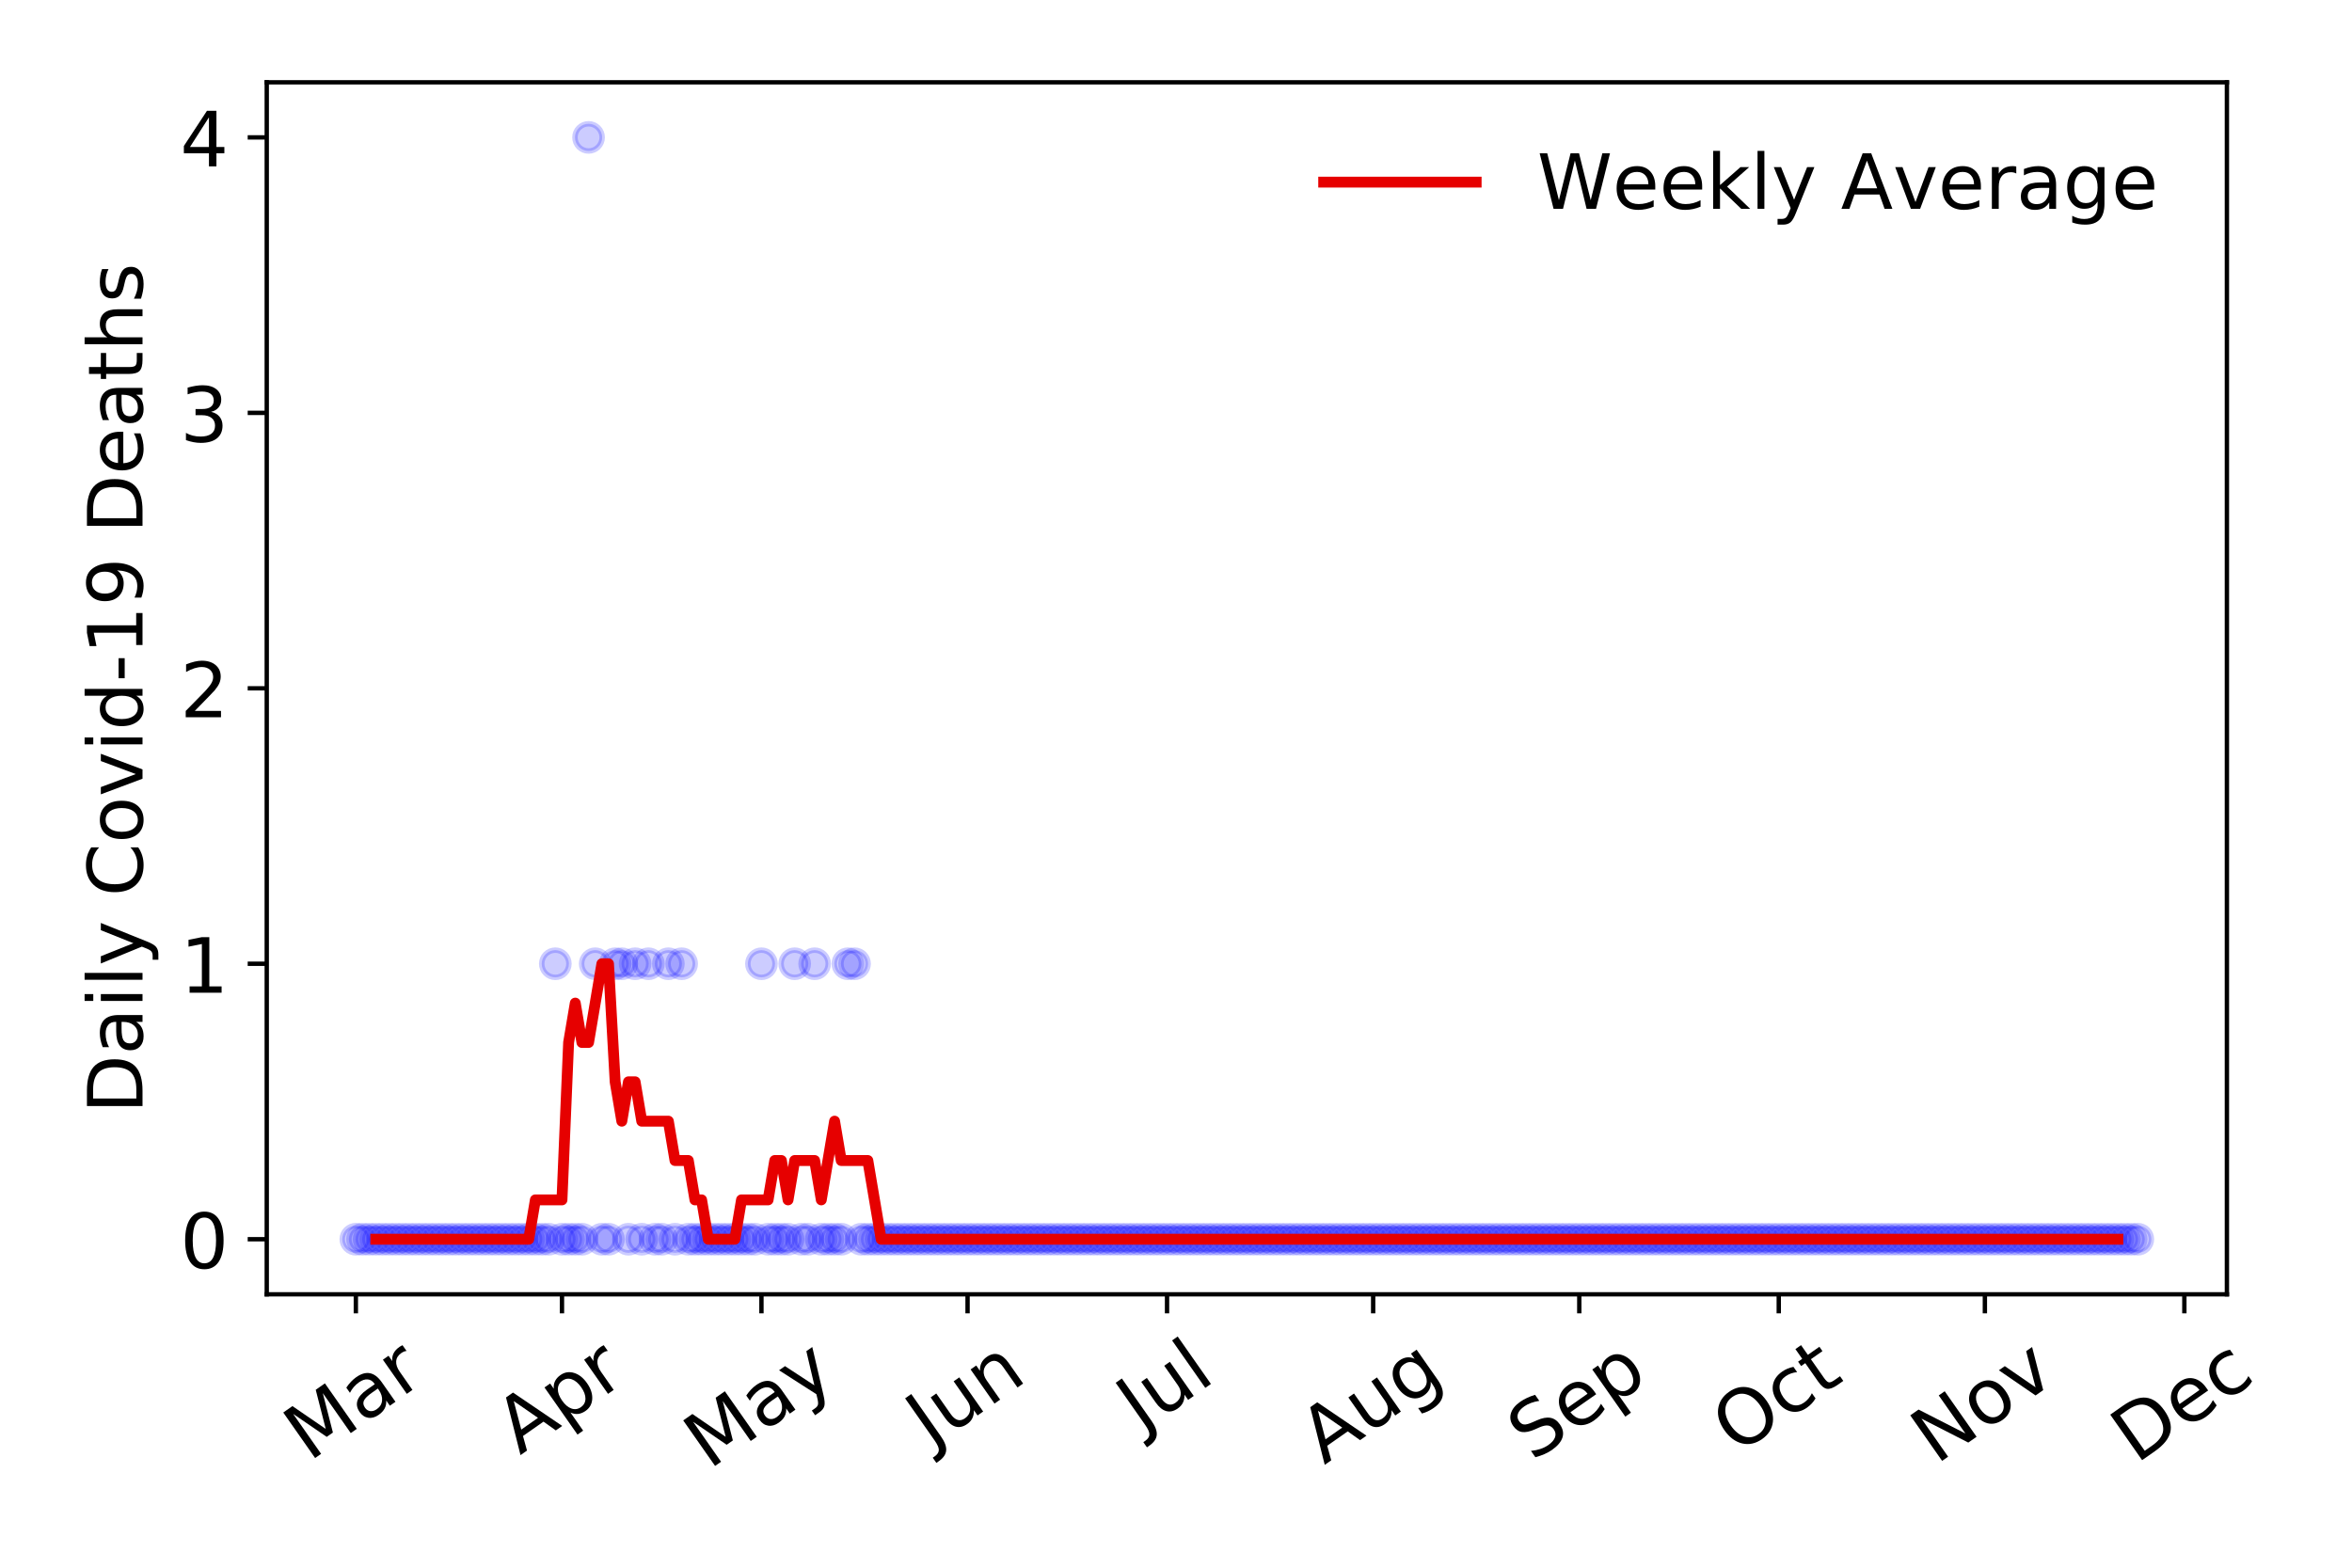 <?xml version="1.0" encoding="utf-8" standalone="no"?>
<!DOCTYPE svg PUBLIC "-//W3C//DTD SVG 1.1//EN"
  "http://www.w3.org/Graphics/SVG/1.1/DTD/svg11.dtd">
<!-- Created with matplotlib (https://matplotlib.org/) -->
<svg height="288pt" version="1.1" viewBox="0 0 432 288" width="432pt" xmlns="http://www.w3.org/2000/svg" xmlns:xlink="http://www.w3.org/1999/xlink">
 <defs>
  <style type="text/css">
*{stroke-linecap:butt;stroke-linejoin:round;}
  </style>
 </defs>
 <g id="figure_1">
  <g id="patch_1">
   <path d="M 0 288 
L 432 288 
L 432 0 
L 0 0 
z
" style="fill:#ffffff;"/>
  </g>
  <g id="axes_1">
   <g id="patch_2">
    <path d="M 48.995 237.778 
L 409.024 237.778 
L 409.024 15.12 
L 48.995 15.12 
z
" style="fill:#ffffff;"/>
   </g>
   <g id="matplotlib.axis_1">
    <g id="xtick_1">
     <g id="line2d_1">
      <defs>
       <path d="M 0 0 
L 0 3.5 
" id="m252194ae0a" style="stroke:#000000;stroke-width:0.8;"/>
      </defs>
      <g>
       <use style="stroke:#000000;stroke-width:0.8;" x="65.36" xlink:href="#m252194ae0a" y="237.778"/>
      </g>
     </g>
     <g id="text_1">
      <!-- Mar -->
      <defs>
       <path d="M 9.812 72.906 
L 24.516 72.906 
L 43.109 23.297 
L 61.812 72.906 
L 76.516 72.906 
L 76.516 0 
L 66.891 0 
L 66.891 64.016 
L 48.094 14.016 
L 38.188 14.016 
L 19.391 64.016 
L 19.391 0 
L 9.812 0 
z
" id="DejaVuSans-77"/>
       <path d="M 34.281 27.484 
Q 23.391 27.484 19.188 25 
Q 14.984 22.516 14.984 16.5 
Q 14.984 11.719 18.141 8.906 
Q 21.297 6.109 26.703 6.109 
Q 34.188 6.109 38.703 11.406 
Q 43.219 16.703 43.219 25.484 
L 43.219 27.484 
z
M 52.203 31.203 
L 52.203 0 
L 43.219 0 
L 43.219 8.297 
Q 40.141 3.328 35.547 0.953 
Q 30.953 -1.422 24.312 -1.422 
Q 15.922 -1.422 10.953 3.297 
Q 6 8.016 6 15.922 
Q 6 25.141 12.172 29.828 
Q 18.359 34.516 30.609 34.516 
L 43.219 34.516 
L 43.219 35.406 
Q 43.219 41.609 39.141 45 
Q 35.062 48.391 27.688 48.391 
Q 23 48.391 18.547 47.266 
Q 14.109 46.141 10.016 43.891 
L 10.016 52.203 
Q 14.938 54.109 19.578 55.047 
Q 24.219 56 28.609 56 
Q 40.484 56 46.344 49.844 
Q 52.203 43.703 52.203 31.203 
z
" id="DejaVuSans-97"/>
       <path d="M 41.109 46.297 
Q 39.594 47.172 37.812 47.578 
Q 36.031 48 33.891 48 
Q 26.266 48 22.188 43.047 
Q 18.109 38.094 18.109 28.812 
L 18.109 0 
L 9.078 0 
L 9.078 54.688 
L 18.109 54.688 
L 18.109 46.188 
Q 20.953 51.172 25.484 53.578 
Q 30.031 56 36.531 56 
Q 37.453 56 38.578 55.875 
Q 39.703 55.766 41.062 55.516 
z
" id="DejaVuSans-114"/>
      </defs>
      <g transform="translate(56.757 268.643)rotate(-35)scale(0.14 -0.14)">
       <use xlink:href="#DejaVuSans-77"/>
       <use x="86.279" xlink:href="#DejaVuSans-97"/>
       <use x="147.559" xlink:href="#DejaVuSans-114"/>
      </g>
     </g>
    </g>
    <g id="xtick_2">
     <g id="line2d_2">
      <g>
       <use style="stroke:#000000;stroke-width:0.8;" x="103.219" xlink:href="#m252194ae0a" y="237.778"/>
      </g>
     </g>
     <g id="text_2">
      <!-- Apr -->
      <defs>
       <path d="M 34.188 63.188 
L 20.797 26.906 
L 47.609 26.906 
z
M 28.609 72.906 
L 39.797 72.906 
L 67.578 0 
L 57.328 0 
L 50.688 18.703 
L 17.828 18.703 
L 11.188 0 
L 0.781 0 
z
" id="DejaVuSans-65"/>
       <path d="M 18.109 8.203 
L 18.109 -20.797 
L 9.078 -20.797 
L 9.078 54.688 
L 18.109 54.688 
L 18.109 46.391 
Q 20.953 51.266 25.266 53.625 
Q 29.594 56 35.594 56 
Q 45.562 56 51.781 48.094 
Q 58.016 40.188 58.016 27.297 
Q 58.016 14.406 51.781 6.484 
Q 45.562 -1.422 35.594 -1.422 
Q 29.594 -1.422 25.266 0.953 
Q 20.953 3.328 18.109 8.203 
z
M 48.688 27.297 
Q 48.688 37.203 44.609 42.844 
Q 40.531 48.484 33.406 48.484 
Q 26.266 48.484 22.188 42.844 
Q 18.109 37.203 18.109 27.297 
Q 18.109 17.391 22.188 11.75 
Q 26.266 6.109 33.406 6.109 
Q 40.531 6.109 44.609 11.75 
Q 48.688 17.391 48.688 27.297 
z
" id="DejaVuSans-112"/>
      </defs>
      <g transform="translate(95.515 267.384)rotate(-35)scale(0.14 -0.14)">
       <use xlink:href="#DejaVuSans-65"/>
       <use x="68.408" xlink:href="#DejaVuSans-112"/>
       <use x="131.885" xlink:href="#DejaVuSans-114"/>
      </g>
     </g>
    </g>
    <g id="xtick_3">
     <g id="line2d_3">
      <g>
       <use style="stroke:#000000;stroke-width:0.8;" x="139.857" xlink:href="#m252194ae0a" y="237.778"/>
      </g>
     </g>
     <g id="text_3">
      <!-- May -->
      <defs>
       <path d="M 32.172 -5.078 
Q 28.375 -14.844 24.75 -17.812 
Q 21.141 -20.797 15.094 -20.797 
L 7.906 -20.797 
L 7.906 -13.281 
L 13.188 -13.281 
Q 16.891 -13.281 18.938 -11.516 
Q 21 -9.766 23.484 -3.219 
L 25.094 0.875 
L 2.984 54.688 
L 12.5 54.688 
L 29.594 11.922 
L 46.688 54.688 
L 56.203 54.688 
z
" id="DejaVuSans-121"/>
      </defs>
      <g transform="translate(130.218 270.094)rotate(-35)scale(0.14 -0.14)">
       <use xlink:href="#DejaVuSans-77"/>
       <use x="86.279" xlink:href="#DejaVuSans-97"/>
       <use x="147.559" xlink:href="#DejaVuSans-121"/>
      </g>
     </g>
    </g>
    <g id="xtick_4">
     <g id="line2d_4">
      <g>
       <use style="stroke:#000000;stroke-width:0.8;" x="177.716" xlink:href="#m252194ae0a" y="237.778"/>
      </g>
     </g>
     <g id="text_4">
      <!-- Jun -->
      <defs>
       <path d="M 9.812 72.906 
L 19.672 72.906 
L 19.672 5.078 
Q 19.672 -8.109 14.672 -14.062 
Q 9.672 -20.016 -1.422 -20.016 
L -5.172 -20.016 
L -5.172 -11.719 
L -2.094 -11.719 
Q 4.438 -11.719 7.125 -8.047 
Q 9.812 -4.391 9.812 5.078 
z
" id="DejaVuSans-74"/>
       <path d="M 8.5 21.578 
L 8.5 54.688 
L 17.484 54.688 
L 17.484 21.922 
Q 17.484 14.156 20.5 10.266 
Q 23.531 6.391 29.594 6.391 
Q 36.859 6.391 41.078 11.031 
Q 45.312 15.672 45.312 23.688 
L 45.312 54.688 
L 54.297 54.688 
L 54.297 0 
L 45.312 0 
L 45.312 8.406 
Q 42.047 3.422 37.719 1 
Q 33.406 -1.422 27.688 -1.422 
Q 18.266 -1.422 13.375 4.438 
Q 8.5 10.297 8.5 21.578 
z
M 31.109 56 
z
" id="DejaVuSans-117"/>
       <path d="M 54.891 33.016 
L 54.891 0 
L 45.906 0 
L 45.906 32.719 
Q 45.906 40.484 42.875 44.328 
Q 39.844 48.188 33.797 48.188 
Q 26.516 48.188 22.312 43.547 
Q 18.109 38.922 18.109 30.906 
L 18.109 0 
L 9.078 0 
L 9.078 54.688 
L 18.109 54.688 
L 18.109 46.188 
Q 21.344 51.125 25.703 53.562 
Q 30.078 56 35.797 56 
Q 45.219 56 50.047 50.172 
Q 54.891 44.344 54.891 33.016 
z
" id="DejaVuSans-110"/>
      </defs>
      <g transform="translate(170.973 266.039)rotate(-35)scale(0.14 -0.14)">
       <use xlink:href="#DejaVuSans-74"/>
       <use x="29.492" xlink:href="#DejaVuSans-117"/>
       <use x="92.871" xlink:href="#DejaVuSans-110"/>
      </g>
     </g>
    </g>
    <g id="xtick_5">
     <g id="line2d_5">
      <g>
       <use style="stroke:#000000;stroke-width:0.8;" x="214.354" xlink:href="#m252194ae0a" y="237.778"/>
      </g>
     </g>
     <g id="text_5">
      <!-- Jul -->
      <defs>
       <path d="M 9.422 75.984 
L 18.406 75.984 
L 18.406 0 
L 9.422 0 
z
" id="DejaVuSans-108"/>
      </defs>
      <g transform="translate(209.651 263.181)rotate(-35)scale(0.14 -0.14)">
       <use xlink:href="#DejaVuSans-74"/>
       <use x="29.492" xlink:href="#DejaVuSans-117"/>
       <use x="92.871" xlink:href="#DejaVuSans-108"/>
      </g>
     </g>
    </g>
    <g id="xtick_6">
     <g id="line2d_6">
      <g>
       <use style="stroke:#000000;stroke-width:0.8;" x="252.213" xlink:href="#m252194ae0a" y="237.778"/>
      </g>
     </g>
     <g id="text_6">
      <!-- Aug -->
      <defs>
       <path d="M 45.406 27.984 
Q 45.406 37.75 41.375 43.109 
Q 37.359 48.484 30.078 48.484 
Q 22.859 48.484 18.828 43.109 
Q 14.797 37.75 14.797 27.984 
Q 14.797 18.266 18.828 12.891 
Q 22.859 7.516 30.078 7.516 
Q 37.359 7.516 41.375 12.891 
Q 45.406 18.266 45.406 27.984 
z
M 54.391 6.781 
Q 54.391 -7.172 48.188 -13.984 
Q 42 -20.797 29.203 -20.797 
Q 24.469 -20.797 20.266 -20.094 
Q 16.062 -19.391 12.109 -17.922 
L 12.109 -9.188 
Q 16.062 -11.328 19.922 -12.344 
Q 23.781 -13.375 27.781 -13.375 
Q 36.625 -13.375 41.016 -8.766 
Q 45.406 -4.156 45.406 5.172 
L 45.406 9.625 
Q 42.625 4.781 38.281 2.391 
Q 33.938 0 27.875 0 
Q 17.828 0 11.672 7.656 
Q 5.516 15.328 5.516 27.984 
Q 5.516 40.672 11.672 48.328 
Q 17.828 56 27.875 56 
Q 33.938 56 38.281 53.609 
Q 42.625 51.219 45.406 46.391 
L 45.406 54.688 
L 54.391 54.688 
z
" id="DejaVuSans-103"/>
      </defs>
      <g transform="translate(243.232 269.172)rotate(-35)scale(0.14 -0.14)">
       <use xlink:href="#DejaVuSans-65"/>
       <use x="68.408" xlink:href="#DejaVuSans-117"/>
       <use x="131.787" xlink:href="#DejaVuSans-103"/>
      </g>
     </g>
    </g>
    <g id="xtick_7">
     <g id="line2d_7">
      <g>
       <use style="stroke:#000000;stroke-width:0.8;" x="290.072" xlink:href="#m252194ae0a" y="237.778"/>
      </g>
     </g>
     <g id="text_7">
      <!-- Sep -->
      <defs>
       <path d="M 53.516 70.516 
L 53.516 60.891 
Q 47.906 63.578 42.922 64.891 
Q 37.938 66.219 33.297 66.219 
Q 25.25 66.219 20.875 63.094 
Q 16.5 59.969 16.5 54.203 
Q 16.5 49.359 19.406 46.891 
Q 22.312 44.438 30.422 42.922 
L 36.375 41.703 
Q 47.406 39.594 52.656 34.297 
Q 57.906 29 57.906 20.125 
Q 57.906 9.516 50.797 4.047 
Q 43.703 -1.422 29.984 -1.422 
Q 24.812 -1.422 18.969 -0.25 
Q 13.141 0.922 6.891 3.219 
L 6.891 13.375 
Q 12.891 10.016 18.656 8.297 
Q 24.422 6.594 29.984 6.594 
Q 38.422 6.594 43.016 9.906 
Q 47.609 13.234 47.609 19.391 
Q 47.609 24.75 44.312 27.781 
Q 41.016 30.812 33.5 32.328 
L 27.484 33.5 
Q 16.453 35.688 11.516 40.375 
Q 6.594 45.062 6.594 53.422 
Q 6.594 63.094 13.406 68.656 
Q 20.219 74.219 32.172 74.219 
Q 37.312 74.219 42.625 73.281 
Q 47.953 72.359 53.516 70.516 
z
" id="DejaVuSans-83"/>
       <path d="M 56.203 29.594 
L 56.203 25.203 
L 14.891 25.203 
Q 15.484 15.922 20.484 11.062 
Q 25.484 6.203 34.422 6.203 
Q 39.594 6.203 44.453 7.469 
Q 49.312 8.734 54.109 11.281 
L 54.109 2.781 
Q 49.266 0.734 44.188 -0.344 
Q 39.109 -1.422 33.891 -1.422 
Q 20.797 -1.422 13.156 6.188 
Q 5.516 13.812 5.516 26.812 
Q 5.516 40.234 12.766 48.109 
Q 20.016 56 32.328 56 
Q 43.359 56 49.781 48.891 
Q 56.203 41.797 56.203 29.594 
z
M 47.219 32.234 
Q 47.125 39.594 43.094 43.984 
Q 39.062 48.391 32.422 48.391 
Q 24.906 48.391 20.391 44.141 
Q 15.875 39.891 15.188 32.172 
z
" id="DejaVuSans-101"/>
      </defs>
      <g transform="translate(281.48 268.629)rotate(-35)scale(0.14 -0.14)">
       <use xlink:href="#DejaVuSans-83"/>
       <use x="63.477" xlink:href="#DejaVuSans-101"/>
       <use x="125" xlink:href="#DejaVuSans-112"/>
      </g>
     </g>
    </g>
    <g id="xtick_8">
     <g id="line2d_8">
      <g>
       <use style="stroke:#000000;stroke-width:0.8;" x="326.71" xlink:href="#m252194ae0a" y="237.778"/>
      </g>
     </g>
     <g id="text_8">
      <!-- Oct -->
      <defs>
       <path d="M 39.406 66.219 
Q 28.656 66.219 22.328 58.203 
Q 16.016 50.203 16.016 36.375 
Q 16.016 22.609 22.328 14.594 
Q 28.656 6.594 39.406 6.594 
Q 50.141 6.594 56.422 14.594 
Q 62.703 22.609 62.703 36.375 
Q 62.703 50.203 56.422 58.203 
Q 50.141 66.219 39.406 66.219 
z
M 39.406 74.219 
Q 54.734 74.219 63.906 63.938 
Q 73.094 53.656 73.094 36.375 
Q 73.094 19.141 63.906 8.859 
Q 54.734 -1.422 39.406 -1.422 
Q 24.031 -1.422 14.812 8.828 
Q 5.609 19.094 5.609 36.375 
Q 5.609 53.656 14.812 63.938 
Q 24.031 74.219 39.406 74.219 
z
" id="DejaVuSans-79"/>
       <path d="M 48.781 52.594 
L 48.781 44.188 
Q 44.969 46.297 41.141 47.344 
Q 37.312 48.391 33.406 48.391 
Q 24.656 48.391 19.812 42.844 
Q 14.984 37.312 14.984 27.297 
Q 14.984 17.281 19.812 11.734 
Q 24.656 6.203 33.406 6.203 
Q 37.312 6.203 41.141 7.25 
Q 44.969 8.297 48.781 10.406 
L 48.781 2.094 
Q 45.016 0.344 40.984 -0.531 
Q 36.969 -1.422 32.422 -1.422 
Q 20.062 -1.422 12.781 6.344 
Q 5.516 14.109 5.516 27.297 
Q 5.516 40.672 12.859 48.328 
Q 20.219 56 33.016 56 
Q 37.156 56 41.109 55.141 
Q 45.062 54.297 48.781 52.594 
z
" id="DejaVuSans-99"/>
       <path d="M 18.312 70.219 
L 18.312 54.688 
L 36.812 54.688 
L 36.812 47.703 
L 18.312 47.703 
L 18.312 18.016 
Q 18.312 11.328 20.141 9.422 
Q 21.969 7.516 27.594 7.516 
L 36.812 7.516 
L 36.812 0 
L 27.594 0 
Q 17.188 0 13.234 3.875 
Q 9.281 7.766 9.281 18.016 
L 9.281 47.703 
L 2.688 47.703 
L 2.688 54.688 
L 9.281 54.688 
L 9.281 70.219 
z
" id="DejaVuSans-116"/>
      </defs>
      <g transform="translate(319.012 267.377)rotate(-35)scale(0.14 -0.14)">
       <use xlink:href="#DejaVuSans-79"/>
       <use x="78.711" xlink:href="#DejaVuSans-99"/>
       <use x="133.691" xlink:href="#DejaVuSans-116"/>
      </g>
     </g>
    </g>
    <g id="xtick_9">
     <g id="line2d_9">
      <g>
       <use style="stroke:#000000;stroke-width:0.8;" x="364.57" xlink:href="#m252194ae0a" y="237.778"/>
      </g>
     </g>
     <g id="text_9">
      <!-- Nov -->
      <defs>
       <path d="M 9.812 72.906 
L 23.094 72.906 
L 55.422 11.922 
L 55.422 72.906 
L 64.984 72.906 
L 64.984 0 
L 51.703 0 
L 19.391 60.984 
L 19.391 0 
L 9.812 0 
z
" id="DejaVuSans-78"/>
       <path d="M 30.609 48.391 
Q 23.391 48.391 19.188 42.75 
Q 14.984 37.109 14.984 27.297 
Q 14.984 17.484 19.156 11.844 
Q 23.344 6.203 30.609 6.203 
Q 37.797 6.203 41.984 11.859 
Q 46.188 17.531 46.188 27.297 
Q 46.188 37.016 41.984 42.703 
Q 37.797 48.391 30.609 48.391 
z
M 30.609 56 
Q 42.328 56 49.016 48.375 
Q 55.719 40.766 55.719 27.297 
Q 55.719 13.875 49.016 6.219 
Q 42.328 -1.422 30.609 -1.422 
Q 18.844 -1.422 12.172 6.219 
Q 5.516 13.875 5.516 27.297 
Q 5.516 40.766 12.172 48.375 
Q 18.844 56 30.609 56 
z
" id="DejaVuSans-111"/>
       <path d="M 2.984 54.688 
L 12.5 54.688 
L 29.594 8.797 
L 46.688 54.688 
L 56.203 54.688 
L 35.688 0 
L 23.484 0 
z
" id="DejaVuSans-118"/>
      </defs>
      <g transform="translate(355.593 269.166)rotate(-35)scale(0.14 -0.14)">
       <use xlink:href="#DejaVuSans-78"/>
       <use x="74.805" xlink:href="#DejaVuSans-111"/>
       <use x="135.986" xlink:href="#DejaVuSans-118"/>
      </g>
     </g>
    </g>
    <g id="xtick_10">
     <g id="line2d_10">
      <g>
       <use style="stroke:#000000;stroke-width:0.8;" x="401.208" xlink:href="#m252194ae0a" y="237.778"/>
      </g>
     </g>
     <g id="text_10">
      <!-- Dec -->
      <defs>
       <path d="M 19.672 64.797 
L 19.672 8.109 
L 31.594 8.109 
Q 46.688 8.109 53.688 14.938 
Q 60.688 21.781 60.688 36.531 
Q 60.688 51.172 53.688 57.984 
Q 46.688 64.797 31.594 64.797 
z
M 9.812 72.906 
L 30.078 72.906 
Q 51.266 72.906 61.172 64.094 
Q 71.094 55.281 71.094 36.531 
Q 71.094 17.672 61.125 8.828 
Q 51.172 0 30.078 0 
L 9.812 0 
z
" id="DejaVuSans-68"/>
      </defs>
      <g transform="translate(392.327 269.032)rotate(-35)scale(0.14 -0.14)">
       <use xlink:href="#DejaVuSans-68"/>
       <use x="77.002" xlink:href="#DejaVuSans-101"/>
       <use x="138.525" xlink:href="#DejaVuSans-99"/>
      </g>
     </g>
    </g>
   </g>
   <g id="matplotlib.axis_2">
    <g id="ytick_1">
     <g id="line2d_11">
      <defs>
       <path d="M 0 0 
L -3.5 0 
" id="m7aa2ef58c0" style="stroke:#000000;stroke-width:0.8;"/>
      </defs>
      <g>
       <use style="stroke:#000000;stroke-width:0.8;" x="48.995" xlink:href="#m7aa2ef58c0" y="227.657"/>
      </g>
     </g>
     <g id="text_11">
      <!-- 0 -->
      <defs>
       <path d="M 31.781 66.406 
Q 24.172 66.406 20.328 58.906 
Q 16.5 51.422 16.5 36.375 
Q 16.5 21.391 20.328 13.891 
Q 24.172 6.391 31.781 6.391 
Q 39.453 6.391 43.281 13.891 
Q 47.125 21.391 47.125 36.375 
Q 47.125 51.422 43.281 58.906 
Q 39.453 66.406 31.781 66.406 
z
M 31.781 74.219 
Q 44.047 74.219 50.516 64.516 
Q 56.984 54.828 56.984 36.375 
Q 56.984 17.969 50.516 8.266 
Q 44.047 -1.422 31.781 -1.422 
Q 19.531 -1.422 13.062 8.266 
Q 6.594 17.969 6.594 36.375 
Q 6.594 54.828 13.062 64.516 
Q 19.531 74.219 31.781 74.219 
z
" id="DejaVuSans-48"/>
      </defs>
      <g transform="translate(33.087 232.976)scale(0.14 -0.14)">
       <use xlink:href="#DejaVuSans-48"/>
      </g>
     </g>
    </g>
    <g id="ytick_2">
     <g id="line2d_12">
      <g>
       <use style="stroke:#000000;stroke-width:0.8;" x="48.995" xlink:href="#m7aa2ef58c0" y="177.053"/>
      </g>
     </g>
     <g id="text_12">
      <!-- 1 -->
      <defs>
       <path d="M 12.406 8.297 
L 28.516 8.297 
L 28.516 63.922 
L 10.984 60.406 
L 10.984 69.391 
L 28.422 72.906 
L 38.281 72.906 
L 38.281 8.297 
L 54.391 8.297 
L 54.391 0 
L 12.406 0 
z
" id="DejaVuSans-49"/>
      </defs>
      <g transform="translate(33.087 182.372)scale(0.14 -0.14)">
       <use xlink:href="#DejaVuSans-49"/>
      </g>
     </g>
    </g>
    <g id="ytick_3">
     <g id="line2d_13">
      <g>
       <use style="stroke:#000000;stroke-width:0.8;" x="48.995" xlink:href="#m7aa2ef58c0" y="126.449"/>
      </g>
     </g>
     <g id="text_13">
      <!-- 2 -->
      <defs>
       <path d="M 19.188 8.297 
L 53.609 8.297 
L 53.609 0 
L 7.328 0 
L 7.328 8.297 
Q 12.938 14.109 22.625 23.891 
Q 32.328 33.688 34.812 36.531 
Q 39.547 41.844 41.422 45.531 
Q 43.312 49.219 43.312 52.781 
Q 43.312 58.594 39.234 62.25 
Q 35.156 65.922 28.609 65.922 
Q 23.969 65.922 18.812 64.312 
Q 13.672 62.703 7.812 59.422 
L 7.812 69.391 
Q 13.766 71.781 18.938 73 
Q 24.125 74.219 28.422 74.219 
Q 39.75 74.219 46.484 68.547 
Q 53.219 62.891 53.219 53.422 
Q 53.219 48.922 51.531 44.891 
Q 49.859 40.875 45.406 35.406 
Q 44.188 33.984 37.641 27.219 
Q 31.109 20.453 19.188 8.297 
z
" id="DejaVuSans-50"/>
      </defs>
      <g transform="translate(33.087 131.768)scale(0.14 -0.14)">
       <use xlink:href="#DejaVuSans-50"/>
      </g>
     </g>
    </g>
    <g id="ytick_4">
     <g id="line2d_14">
      <g>
       <use style="stroke:#000000;stroke-width:0.8;" x="48.995" xlink:href="#m7aa2ef58c0" y="75.845"/>
      </g>
     </g>
     <g id="text_14">
      <!-- 3 -->
      <defs>
       <path d="M 40.578 39.312 
Q 47.656 37.797 51.625 33 
Q 55.609 28.219 55.609 21.188 
Q 55.609 10.406 48.188 4.484 
Q 40.766 -1.422 27.094 -1.422 
Q 22.516 -1.422 17.656 -0.516 
Q 12.797 0.391 7.625 2.203 
L 7.625 11.719 
Q 11.719 9.328 16.594 8.109 
Q 21.484 6.891 26.812 6.891 
Q 36.078 6.891 40.938 10.547 
Q 45.797 14.203 45.797 21.188 
Q 45.797 27.641 41.281 31.266 
Q 36.766 34.906 28.719 34.906 
L 20.219 34.906 
L 20.219 43.016 
L 29.109 43.016 
Q 36.375 43.016 40.234 45.922 
Q 44.094 48.828 44.094 54.297 
Q 44.094 59.906 40.109 62.906 
Q 36.141 65.922 28.719 65.922 
Q 24.656 65.922 20.016 65.031 
Q 15.375 64.156 9.812 62.312 
L 9.812 71.094 
Q 15.438 72.656 20.344 73.438 
Q 25.25 74.219 29.594 74.219 
Q 40.828 74.219 47.359 69.109 
Q 53.906 64.016 53.906 55.328 
Q 53.906 49.266 50.438 45.094 
Q 46.969 40.922 40.578 39.312 
z
" id="DejaVuSans-51"/>
      </defs>
      <g transform="translate(33.087 81.164)scale(0.14 -0.14)">
       <use xlink:href="#DejaVuSans-51"/>
      </g>
     </g>
    </g>
    <g id="ytick_5">
     <g id="line2d_15">
      <g>
       <use style="stroke:#000000;stroke-width:0.8;" x="48.995" xlink:href="#m7aa2ef58c0" y="25.241"/>
      </g>
     </g>
     <g id="text_15">
      <!-- 4 -->
      <defs>
       <path d="M 37.797 64.312 
L 12.891 25.391 
L 37.797 25.391 
z
M 35.203 72.906 
L 47.609 72.906 
L 47.609 25.391 
L 58.016 25.391 
L 58.016 17.188 
L 47.609 17.188 
L 47.609 0 
L 37.797 0 
L 37.797 17.188 
L 4.891 17.188 
L 4.891 26.703 
z
" id="DejaVuSans-52"/>
      </defs>
      <g transform="translate(33.087 30.56)scale(0.14 -0.14)">
       <use xlink:href="#DejaVuSans-52"/>
      </g>
     </g>
    </g>
    <g id="text_16">
     <!-- Daily Covid-19 Deaths -->
     <defs>
      <path d="M 9.422 54.688 
L 18.406 54.688 
L 18.406 0 
L 9.422 0 
z
M 9.422 75.984 
L 18.406 75.984 
L 18.406 64.594 
L 9.422 64.594 
z
" id="DejaVuSans-105"/>
      <path id="DejaVuSans-32"/>
      <path d="M 64.406 67.281 
L 64.406 56.891 
Q 59.422 61.531 53.781 63.812 
Q 48.141 66.109 41.797 66.109 
Q 29.297 66.109 22.656 58.469 
Q 16.016 50.828 16.016 36.375 
Q 16.016 21.969 22.656 14.328 
Q 29.297 6.688 41.797 6.688 
Q 48.141 6.688 53.781 8.984 
Q 59.422 11.281 64.406 15.922 
L 64.406 5.609 
Q 59.234 2.094 53.438 0.328 
Q 47.656 -1.422 41.219 -1.422 
Q 24.656 -1.422 15.125 8.703 
Q 5.609 18.844 5.609 36.375 
Q 5.609 53.953 15.125 64.078 
Q 24.656 74.219 41.219 74.219 
Q 47.75 74.219 53.531 72.484 
Q 59.328 70.75 64.406 67.281 
z
" id="DejaVuSans-67"/>
      <path d="M 45.406 46.391 
L 45.406 75.984 
L 54.391 75.984 
L 54.391 0 
L 45.406 0 
L 45.406 8.203 
Q 42.578 3.328 38.25 0.953 
Q 33.938 -1.422 27.875 -1.422 
Q 17.969 -1.422 11.734 6.484 
Q 5.516 14.406 5.516 27.297 
Q 5.516 40.188 11.734 48.094 
Q 17.969 56 27.875 56 
Q 33.938 56 38.25 53.625 
Q 42.578 51.266 45.406 46.391 
z
M 14.797 27.297 
Q 14.797 17.391 18.875 11.75 
Q 22.953 6.109 30.078 6.109 
Q 37.203 6.109 41.297 11.75 
Q 45.406 17.391 45.406 27.297 
Q 45.406 37.203 41.297 42.844 
Q 37.203 48.484 30.078 48.484 
Q 22.953 48.484 18.875 42.844 
Q 14.797 37.203 14.797 27.297 
z
" id="DejaVuSans-100"/>
      <path d="M 4.891 31.391 
L 31.203 31.391 
L 31.203 23.391 
L 4.891 23.391 
z
" id="DejaVuSans-45"/>
      <path d="M 10.984 1.516 
L 10.984 10.5 
Q 14.703 8.734 18.5 7.812 
Q 22.312 6.891 25.984 6.891 
Q 35.75 6.891 40.891 13.453 
Q 46.047 20.016 46.781 33.406 
Q 43.953 29.203 39.594 26.953 
Q 35.25 24.703 29.984 24.703 
Q 19.047 24.703 12.672 31.312 
Q 6.297 37.938 6.297 49.422 
Q 6.297 60.641 12.938 67.422 
Q 19.578 74.219 30.609 74.219 
Q 43.266 74.219 49.922 64.516 
Q 56.594 54.828 56.594 36.375 
Q 56.594 19.141 48.406 8.859 
Q 40.234 -1.422 26.422 -1.422 
Q 22.703 -1.422 18.891 -0.688 
Q 15.094 0.047 10.984 1.516 
z
M 30.609 32.422 
Q 37.25 32.422 41.125 36.953 
Q 45.016 41.5 45.016 49.422 
Q 45.016 57.281 41.125 61.844 
Q 37.25 66.406 30.609 66.406 
Q 23.969 66.406 20.094 61.844 
Q 16.219 57.281 16.219 49.422 
Q 16.219 41.5 20.094 36.953 
Q 23.969 32.422 30.609 32.422 
z
" id="DejaVuSans-57"/>
      <path d="M 54.891 33.016 
L 54.891 0 
L 45.906 0 
L 45.906 32.719 
Q 45.906 40.484 42.875 44.328 
Q 39.844 48.188 33.797 48.188 
Q 26.516 48.188 22.312 43.547 
Q 18.109 38.922 18.109 30.906 
L 18.109 0 
L 9.078 0 
L 9.078 75.984 
L 18.109 75.984 
L 18.109 46.188 
Q 21.344 51.125 25.703 53.562 
Q 30.078 56 35.797 56 
Q 45.219 56 50.047 50.172 
Q 54.891 44.344 54.891 33.016 
z
" id="DejaVuSans-104"/>
      <path d="M 44.281 53.078 
L 44.281 44.578 
Q 40.484 46.531 36.375 47.5 
Q 32.281 48.484 27.875 48.484 
Q 21.188 48.484 17.844 46.438 
Q 14.5 44.391 14.5 40.281 
Q 14.5 37.156 16.891 35.375 
Q 19.281 33.594 26.516 31.984 
L 29.594 31.297 
Q 39.156 29.25 43.188 25.516 
Q 47.219 21.781 47.219 15.094 
Q 47.219 7.469 41.188 3.016 
Q 35.156 -1.422 24.609 -1.422 
Q 20.219 -1.422 15.453 -0.562 
Q 10.688 0.297 5.422 2 
L 5.422 11.281 
Q 10.406 8.688 15.234 7.391 
Q 20.062 6.109 24.812 6.109 
Q 31.156 6.109 34.562 8.281 
Q 37.984 10.453 37.984 14.406 
Q 37.984 18.062 35.516 20.016 
Q 33.062 21.969 24.703 23.781 
L 21.578 24.516 
Q 13.234 26.266 9.516 29.906 
Q 5.812 33.547 5.812 39.891 
Q 5.812 47.609 11.281 51.797 
Q 16.75 56 26.812 56 
Q 31.781 56 36.172 55.266 
Q 40.578 54.547 44.281 53.078 
z
" id="DejaVuSans-115"/>
     </defs>
     <g transform="translate(26.176 204.56)rotate(-90)scale(0.14 -0.14)">
      <use xlink:href="#DejaVuSans-68"/>
      <use x="77.002" xlink:href="#DejaVuSans-97"/>
      <use x="138.281" xlink:href="#DejaVuSans-105"/>
      <use x="166.064" xlink:href="#DejaVuSans-108"/>
      <use x="193.848" xlink:href="#DejaVuSans-121"/>
      <use x="253.027" xlink:href="#DejaVuSans-32"/>
      <use x="284.814" xlink:href="#DejaVuSans-67"/>
      <use x="354.639" xlink:href="#DejaVuSans-111"/>
      <use x="415.82" xlink:href="#DejaVuSans-118"/>
      <use x="475" xlink:href="#DejaVuSans-105"/>
      <use x="502.783" xlink:href="#DejaVuSans-100"/>
      <use x="566.26" xlink:href="#DejaVuSans-45"/>
      <use x="602.344" xlink:href="#DejaVuSans-49"/>
      <use x="665.967" xlink:href="#DejaVuSans-57"/>
      <use x="729.59" xlink:href="#DejaVuSans-32"/>
      <use x="761.377" xlink:href="#DejaVuSans-68"/>
      <use x="838.379" xlink:href="#DejaVuSans-101"/>
      <use x="899.902" xlink:href="#DejaVuSans-97"/>
      <use x="961.182" xlink:href="#DejaVuSans-116"/>
      <use x="1000.391" xlink:href="#DejaVuSans-104"/>
      <use x="1063.77" xlink:href="#DejaVuSans-115"/>
     </g>
    </g>
   </g>
   <g id="line2d_16">
    <defs>
     <path d="M 0 2.5 
C 0.663 2.5 1.299 2.237 1.768 1.768 
C 2.237 1.299 2.5 0.663 2.5 0 
C 2.5 -0.663 2.237 -1.299 1.768 -1.768 
C 1.299 -2.237 0.663 -2.5 0 -2.5 
C -0.663 -2.5 -1.299 -2.237 -1.768 -1.768 
C -2.237 -1.299 -2.5 -0.663 -2.5 0 
C -2.5 0.663 -2.237 1.299 -1.768 1.768 
C -1.299 2.237 -0.663 2.5 0 2.5 
z
" id="ma96c8b16d3" style="stroke:#0000ff;stroke-opacity:0.2;"/>
    </defs>
    <g clip-path="url(#p5625e879be)">
     <use style="fill:#0000ff;fill-opacity:0.2;stroke:#0000ff;stroke-opacity:0.2;" x="65.36" xlink:href="#ma96c8b16d3" y="227.657"/>
     <use style="fill:#0000ff;fill-opacity:0.2;stroke:#0000ff;stroke-opacity:0.2;" x="66.581" xlink:href="#ma96c8b16d3" y="227.657"/>
     <use style="fill:#0000ff;fill-opacity:0.2;stroke:#0000ff;stroke-opacity:0.2;" x="67.802" xlink:href="#ma96c8b16d3" y="227.657"/>
     <use style="fill:#0000ff;fill-opacity:0.2;stroke:#0000ff;stroke-opacity:0.2;" x="69.024" xlink:href="#ma96c8b16d3" y="227.657"/>
     <use style="fill:#0000ff;fill-opacity:0.2;stroke:#0000ff;stroke-opacity:0.2;" x="70.245" xlink:href="#ma96c8b16d3" y="227.657"/>
     <use style="fill:#0000ff;fill-opacity:0.2;stroke:#0000ff;stroke-opacity:0.2;" x="71.466" xlink:href="#ma96c8b16d3" y="227.657"/>
     <use style="fill:#0000ff;fill-opacity:0.2;stroke:#0000ff;stroke-opacity:0.2;" x="72.688" xlink:href="#ma96c8b16d3" y="227.657"/>
     <use style="fill:#0000ff;fill-opacity:0.2;stroke:#0000ff;stroke-opacity:0.2;" x="73.909" xlink:href="#ma96c8b16d3" y="227.657"/>
     <use style="fill:#0000ff;fill-opacity:0.2;stroke:#0000ff;stroke-opacity:0.2;" x="75.13" xlink:href="#ma96c8b16d3" y="227.657"/>
     <use style="fill:#0000ff;fill-opacity:0.2;stroke:#0000ff;stroke-opacity:0.2;" x="76.351" xlink:href="#ma96c8b16d3" y="227.657"/>
     <use style="fill:#0000ff;fill-opacity:0.2;stroke:#0000ff;stroke-opacity:0.2;" x="77.573" xlink:href="#ma96c8b16d3" y="227.657"/>
     <use style="fill:#0000ff;fill-opacity:0.2;stroke:#0000ff;stroke-opacity:0.2;" x="78.794" xlink:href="#ma96c8b16d3" y="227.657"/>
     <use style="fill:#0000ff;fill-opacity:0.2;stroke:#0000ff;stroke-opacity:0.2;" x="80.015" xlink:href="#ma96c8b16d3" y="227.657"/>
     <use style="fill:#0000ff;fill-opacity:0.2;stroke:#0000ff;stroke-opacity:0.2;" x="81.236" xlink:href="#ma96c8b16d3" y="227.657"/>
     <use style="fill:#0000ff;fill-opacity:0.2;stroke:#0000ff;stroke-opacity:0.2;" x="82.458" xlink:href="#ma96c8b16d3" y="227.657"/>
     <use style="fill:#0000ff;fill-opacity:0.2;stroke:#0000ff;stroke-opacity:0.2;" x="83.679" xlink:href="#ma96c8b16d3" y="227.657"/>
     <use style="fill:#0000ff;fill-opacity:0.2;stroke:#0000ff;stroke-opacity:0.2;" x="84.9" xlink:href="#ma96c8b16d3" y="227.657"/>
     <use style="fill:#0000ff;fill-opacity:0.2;stroke:#0000ff;stroke-opacity:0.2;" x="86.121" xlink:href="#ma96c8b16d3" y="227.657"/>
     <use style="fill:#0000ff;fill-opacity:0.2;stroke:#0000ff;stroke-opacity:0.2;" x="87.343" xlink:href="#ma96c8b16d3" y="227.657"/>
     <use style="fill:#0000ff;fill-opacity:0.2;stroke:#0000ff;stroke-opacity:0.2;" x="88.564" xlink:href="#ma96c8b16d3" y="227.657"/>
     <use style="fill:#0000ff;fill-opacity:0.2;stroke:#0000ff;stroke-opacity:0.2;" x="89.785" xlink:href="#ma96c8b16d3" y="227.657"/>
     <use style="fill:#0000ff;fill-opacity:0.2;stroke:#0000ff;stroke-opacity:0.2;" x="91.006" xlink:href="#ma96c8b16d3" y="227.657"/>
     <use style="fill:#0000ff;fill-opacity:0.2;stroke:#0000ff;stroke-opacity:0.2;" x="92.228" xlink:href="#ma96c8b16d3" y="227.657"/>
     <use style="fill:#0000ff;fill-opacity:0.2;stroke:#0000ff;stroke-opacity:0.2;" x="93.449" xlink:href="#ma96c8b16d3" y="227.657"/>
     <use style="fill:#0000ff;fill-opacity:0.2;stroke:#0000ff;stroke-opacity:0.2;" x="94.67" xlink:href="#ma96c8b16d3" y="227.657"/>
     <use style="fill:#0000ff;fill-opacity:0.2;stroke:#0000ff;stroke-opacity:0.2;" x="95.892" xlink:href="#ma96c8b16d3" y="227.657"/>
     <use style="fill:#0000ff;fill-opacity:0.2;stroke:#0000ff;stroke-opacity:0.2;" x="97.113" xlink:href="#ma96c8b16d3" y="227.657"/>
     <use style="fill:#0000ff;fill-opacity:0.2;stroke:#0000ff;stroke-opacity:0.2;" x="98.334" xlink:href="#ma96c8b16d3" y="227.657"/>
     <use style="fill:#0000ff;fill-opacity:0.2;stroke:#0000ff;stroke-opacity:0.2;" x="99.555" xlink:href="#ma96c8b16d3" y="227.657"/>
     <use style="fill:#0000ff;fill-opacity:0.2;stroke:#0000ff;stroke-opacity:0.2;" x="100.777" xlink:href="#ma96c8b16d3" y="227.657"/>
     <use style="fill:#0000ff;fill-opacity:0.2;stroke:#0000ff;stroke-opacity:0.2;" x="101.998" xlink:href="#ma96c8b16d3" y="177.053"/>
     <use style="fill:#0000ff;fill-opacity:0.2;stroke:#0000ff;stroke-opacity:0.2;" x="103.219" xlink:href="#ma96c8b16d3" y="227.657"/>
     <use style="fill:#0000ff;fill-opacity:0.2;stroke:#0000ff;stroke-opacity:0.2;" x="104.44" xlink:href="#ma96c8b16d3" y="227.657"/>
     <use style="fill:#0000ff;fill-opacity:0.2;stroke:#0000ff;stroke-opacity:0.2;" x="105.662" xlink:href="#ma96c8b16d3" y="227.657"/>
     <use style="fill:#0000ff;fill-opacity:0.2;stroke:#0000ff;stroke-opacity:0.2;" x="106.883" xlink:href="#ma96c8b16d3" y="227.657"/>
     <use style="fill:#0000ff;fill-opacity:0.2;stroke:#0000ff;stroke-opacity:0.2;" x="108.104" xlink:href="#ma96c8b16d3" y="25.241"/>
     <use style="fill:#0000ff;fill-opacity:0.2;stroke:#0000ff;stroke-opacity:0.2;" x="109.325" xlink:href="#ma96c8b16d3" y="177.053"/>
     <use style="fill:#0000ff;fill-opacity:0.2;stroke:#0000ff;stroke-opacity:0.2;" x="110.547" xlink:href="#ma96c8b16d3" y="227.657"/>
     <use style="fill:#0000ff;fill-opacity:0.2;stroke:#0000ff;stroke-opacity:0.2;" x="111.768" xlink:href="#ma96c8b16d3" y="227.657"/>
     <use style="fill:#0000ff;fill-opacity:0.2;stroke:#0000ff;stroke-opacity:0.2;" x="112.989" xlink:href="#ma96c8b16d3" y="177.053"/>
     <use style="fill:#0000ff;fill-opacity:0.2;stroke:#0000ff;stroke-opacity:0.2;" x="114.21" xlink:href="#ma96c8b16d3" y="177.053"/>
     <use style="fill:#0000ff;fill-opacity:0.2;stroke:#0000ff;stroke-opacity:0.2;" x="115.432" xlink:href="#ma96c8b16d3" y="227.657"/>
     <use style="fill:#0000ff;fill-opacity:0.2;stroke:#0000ff;stroke-opacity:0.2;" x="116.653" xlink:href="#ma96c8b16d3" y="177.053"/>
     <use style="fill:#0000ff;fill-opacity:0.2;stroke:#0000ff;stroke-opacity:0.2;" x="117.874" xlink:href="#ma96c8b16d3" y="227.657"/>
     <use style="fill:#0000ff;fill-opacity:0.2;stroke:#0000ff;stroke-opacity:0.2;" x="119.096" xlink:href="#ma96c8b16d3" y="177.053"/>
     <use style="fill:#0000ff;fill-opacity:0.2;stroke:#0000ff;stroke-opacity:0.2;" x="120.317" xlink:href="#ma96c8b16d3" y="227.657"/>
     <use style="fill:#0000ff;fill-opacity:0.2;stroke:#0000ff;stroke-opacity:0.2;" x="121.538" xlink:href="#ma96c8b16d3" y="227.657"/>
     <use style="fill:#0000ff;fill-opacity:0.2;stroke:#0000ff;stroke-opacity:0.2;" x="122.759" xlink:href="#ma96c8b16d3" y="177.053"/>
     <use style="fill:#0000ff;fill-opacity:0.2;stroke:#0000ff;stroke-opacity:0.2;" x="123.981" xlink:href="#ma96c8b16d3" y="227.657"/>
     <use style="fill:#0000ff;fill-opacity:0.2;stroke:#0000ff;stroke-opacity:0.2;" x="125.202" xlink:href="#ma96c8b16d3" y="177.053"/>
     <use style="fill:#0000ff;fill-opacity:0.2;stroke:#0000ff;stroke-opacity:0.2;" x="126.423" xlink:href="#ma96c8b16d3" y="227.657"/>
     <use style="fill:#0000ff;fill-opacity:0.2;stroke:#0000ff;stroke-opacity:0.2;" x="127.644" xlink:href="#ma96c8b16d3" y="227.657"/>
     <use style="fill:#0000ff;fill-opacity:0.2;stroke:#0000ff;stroke-opacity:0.2;" x="128.866" xlink:href="#ma96c8b16d3" y="227.657"/>
     <use style="fill:#0000ff;fill-opacity:0.2;stroke:#0000ff;stroke-opacity:0.2;" x="130.087" xlink:href="#ma96c8b16d3" y="227.657"/>
     <use style="fill:#0000ff;fill-opacity:0.2;stroke:#0000ff;stroke-opacity:0.2;" x="131.308" xlink:href="#ma96c8b16d3" y="227.657"/>
     <use style="fill:#0000ff;fill-opacity:0.2;stroke:#0000ff;stroke-opacity:0.2;" x="132.529" xlink:href="#ma96c8b16d3" y="227.657"/>
     <use style="fill:#0000ff;fill-opacity:0.2;stroke:#0000ff;stroke-opacity:0.2;" x="133.751" xlink:href="#ma96c8b16d3" y="227.657"/>
     <use style="fill:#0000ff;fill-opacity:0.2;stroke:#0000ff;stroke-opacity:0.2;" x="134.972" xlink:href="#ma96c8b16d3" y="227.657"/>
     <use style="fill:#0000ff;fill-opacity:0.2;stroke:#0000ff;stroke-opacity:0.2;" x="136.193" xlink:href="#ma96c8b16d3" y="227.657"/>
     <use style="fill:#0000ff;fill-opacity:0.2;stroke:#0000ff;stroke-opacity:0.2;" x="137.415" xlink:href="#ma96c8b16d3" y="227.657"/>
     <use style="fill:#0000ff;fill-opacity:0.2;stroke:#0000ff;stroke-opacity:0.2;" x="138.636" xlink:href="#ma96c8b16d3" y="227.657"/>
     <use style="fill:#0000ff;fill-opacity:0.2;stroke:#0000ff;stroke-opacity:0.2;" x="139.857" xlink:href="#ma96c8b16d3" y="177.053"/>
     <use style="fill:#0000ff;fill-opacity:0.2;stroke:#0000ff;stroke-opacity:0.2;" x="141.078" xlink:href="#ma96c8b16d3" y="227.657"/>
     <use style="fill:#0000ff;fill-opacity:0.2;stroke:#0000ff;stroke-opacity:0.2;" x="142.3" xlink:href="#ma96c8b16d3" y="227.657"/>
     <use style="fill:#0000ff;fill-opacity:0.2;stroke:#0000ff;stroke-opacity:0.2;" x="143.521" xlink:href="#ma96c8b16d3" y="227.657"/>
     <use style="fill:#0000ff;fill-opacity:0.2;stroke:#0000ff;stroke-opacity:0.2;" x="144.742" xlink:href="#ma96c8b16d3" y="227.657"/>
     <use style="fill:#0000ff;fill-opacity:0.2;stroke:#0000ff;stroke-opacity:0.2;" x="145.963" xlink:href="#ma96c8b16d3" y="177.053"/>
     <use style="fill:#0000ff;fill-opacity:0.2;stroke:#0000ff;stroke-opacity:0.2;" x="147.185" xlink:href="#ma96c8b16d3" y="227.657"/>
     <use style="fill:#0000ff;fill-opacity:0.2;stroke:#0000ff;stroke-opacity:0.2;" x="148.406" xlink:href="#ma96c8b16d3" y="227.657"/>
     <use style="fill:#0000ff;fill-opacity:0.2;stroke:#0000ff;stroke-opacity:0.2;" x="149.627" xlink:href="#ma96c8b16d3" y="177.053"/>
     <use style="fill:#0000ff;fill-opacity:0.2;stroke:#0000ff;stroke-opacity:0.2;" x="150.848" xlink:href="#ma96c8b16d3" y="227.657"/>
     <use style="fill:#0000ff;fill-opacity:0.2;stroke:#0000ff;stroke-opacity:0.2;" x="152.07" xlink:href="#ma96c8b16d3" y="227.657"/>
     <use style="fill:#0000ff;fill-opacity:0.2;stroke:#0000ff;stroke-opacity:0.2;" x="153.291" xlink:href="#ma96c8b16d3" y="227.657"/>
     <use style="fill:#0000ff;fill-opacity:0.2;stroke:#0000ff;stroke-opacity:0.2;" x="154.512" xlink:href="#ma96c8b16d3" y="227.657"/>
     <use style="fill:#0000ff;fill-opacity:0.2;stroke:#0000ff;stroke-opacity:0.2;" x="155.733" xlink:href="#ma96c8b16d3" y="177.053"/>
     <use style="fill:#0000ff;fill-opacity:0.2;stroke:#0000ff;stroke-opacity:0.2;" x="156.955" xlink:href="#ma96c8b16d3" y="177.053"/>
     <use style="fill:#0000ff;fill-opacity:0.2;stroke:#0000ff;stroke-opacity:0.2;" x="158.176" xlink:href="#ma96c8b16d3" y="227.657"/>
     <use style="fill:#0000ff;fill-opacity:0.2;stroke:#0000ff;stroke-opacity:0.2;" x="159.397" xlink:href="#ma96c8b16d3" y="227.657"/>
     <use style="fill:#0000ff;fill-opacity:0.2;stroke:#0000ff;stroke-opacity:0.2;" x="160.619" xlink:href="#ma96c8b16d3" y="227.657"/>
     <use style="fill:#0000ff;fill-opacity:0.2;stroke:#0000ff;stroke-opacity:0.2;" x="161.84" xlink:href="#ma96c8b16d3" y="227.657"/>
     <use style="fill:#0000ff;fill-opacity:0.2;stroke:#0000ff;stroke-opacity:0.2;" x="163.061" xlink:href="#ma96c8b16d3" y="227.657"/>
     <use style="fill:#0000ff;fill-opacity:0.2;stroke:#0000ff;stroke-opacity:0.2;" x="164.282" xlink:href="#ma96c8b16d3" y="227.657"/>
     <use style="fill:#0000ff;fill-opacity:0.2;stroke:#0000ff;stroke-opacity:0.2;" x="165.504" xlink:href="#ma96c8b16d3" y="227.657"/>
     <use style="fill:#0000ff;fill-opacity:0.2;stroke:#0000ff;stroke-opacity:0.2;" x="166.725" xlink:href="#ma96c8b16d3" y="227.657"/>
     <use style="fill:#0000ff;fill-opacity:0.2;stroke:#0000ff;stroke-opacity:0.2;" x="167.946" xlink:href="#ma96c8b16d3" y="227.657"/>
     <use style="fill:#0000ff;fill-opacity:0.2;stroke:#0000ff;stroke-opacity:0.2;" x="169.167" xlink:href="#ma96c8b16d3" y="227.657"/>
     <use style="fill:#0000ff;fill-opacity:0.2;stroke:#0000ff;stroke-opacity:0.2;" x="170.389" xlink:href="#ma96c8b16d3" y="227.657"/>
     <use style="fill:#0000ff;fill-opacity:0.2;stroke:#0000ff;stroke-opacity:0.2;" x="171.61" xlink:href="#ma96c8b16d3" y="227.657"/>
     <use style="fill:#0000ff;fill-opacity:0.2;stroke:#0000ff;stroke-opacity:0.2;" x="172.831" xlink:href="#ma96c8b16d3" y="227.657"/>
     <use style="fill:#0000ff;fill-opacity:0.2;stroke:#0000ff;stroke-opacity:0.2;" x="174.052" xlink:href="#ma96c8b16d3" y="227.657"/>
     <use style="fill:#0000ff;fill-opacity:0.2;stroke:#0000ff;stroke-opacity:0.2;" x="175.274" xlink:href="#ma96c8b16d3" y="227.657"/>
     <use style="fill:#0000ff;fill-opacity:0.2;stroke:#0000ff;stroke-opacity:0.2;" x="176.495" xlink:href="#ma96c8b16d3" y="227.657"/>
     <use style="fill:#0000ff;fill-opacity:0.2;stroke:#0000ff;stroke-opacity:0.2;" x="177.716" xlink:href="#ma96c8b16d3" y="227.657"/>
     <use style="fill:#0000ff;fill-opacity:0.2;stroke:#0000ff;stroke-opacity:0.2;" x="178.937" xlink:href="#ma96c8b16d3" y="227.657"/>
     <use style="fill:#0000ff;fill-opacity:0.2;stroke:#0000ff;stroke-opacity:0.2;" x="180.159" xlink:href="#ma96c8b16d3" y="227.657"/>
     <use style="fill:#0000ff;fill-opacity:0.2;stroke:#0000ff;stroke-opacity:0.2;" x="181.38" xlink:href="#ma96c8b16d3" y="227.657"/>
     <use style="fill:#0000ff;fill-opacity:0.2;stroke:#0000ff;stroke-opacity:0.2;" x="182.601" xlink:href="#ma96c8b16d3" y="227.657"/>
     <use style="fill:#0000ff;fill-opacity:0.2;stroke:#0000ff;stroke-opacity:0.2;" x="183.823" xlink:href="#ma96c8b16d3" y="227.657"/>
     <use style="fill:#0000ff;fill-opacity:0.2;stroke:#0000ff;stroke-opacity:0.2;" x="185.044" xlink:href="#ma96c8b16d3" y="227.657"/>
     <use style="fill:#0000ff;fill-opacity:0.2;stroke:#0000ff;stroke-opacity:0.2;" x="186.265" xlink:href="#ma96c8b16d3" y="227.657"/>
     <use style="fill:#0000ff;fill-opacity:0.2;stroke:#0000ff;stroke-opacity:0.2;" x="187.486" xlink:href="#ma96c8b16d3" y="227.657"/>
     <use style="fill:#0000ff;fill-opacity:0.2;stroke:#0000ff;stroke-opacity:0.2;" x="188.708" xlink:href="#ma96c8b16d3" y="227.657"/>
     <use style="fill:#0000ff;fill-opacity:0.2;stroke:#0000ff;stroke-opacity:0.2;" x="189.929" xlink:href="#ma96c8b16d3" y="227.657"/>
     <use style="fill:#0000ff;fill-opacity:0.2;stroke:#0000ff;stroke-opacity:0.2;" x="191.15" xlink:href="#ma96c8b16d3" y="227.657"/>
     <use style="fill:#0000ff;fill-opacity:0.2;stroke:#0000ff;stroke-opacity:0.2;" x="192.371" xlink:href="#ma96c8b16d3" y="227.657"/>
     <use style="fill:#0000ff;fill-opacity:0.2;stroke:#0000ff;stroke-opacity:0.2;" x="193.593" xlink:href="#ma96c8b16d3" y="227.657"/>
     <use style="fill:#0000ff;fill-opacity:0.2;stroke:#0000ff;stroke-opacity:0.2;" x="194.814" xlink:href="#ma96c8b16d3" y="227.657"/>
     <use style="fill:#0000ff;fill-opacity:0.2;stroke:#0000ff;stroke-opacity:0.2;" x="196.035" xlink:href="#ma96c8b16d3" y="227.657"/>
     <use style="fill:#0000ff;fill-opacity:0.2;stroke:#0000ff;stroke-opacity:0.2;" x="197.256" xlink:href="#ma96c8b16d3" y="227.657"/>
     <use style="fill:#0000ff;fill-opacity:0.2;stroke:#0000ff;stroke-opacity:0.2;" x="198.478" xlink:href="#ma96c8b16d3" y="227.657"/>
     <use style="fill:#0000ff;fill-opacity:0.2;stroke:#0000ff;stroke-opacity:0.2;" x="199.699" xlink:href="#ma96c8b16d3" y="227.657"/>
     <use style="fill:#0000ff;fill-opacity:0.2;stroke:#0000ff;stroke-opacity:0.2;" x="200.92" xlink:href="#ma96c8b16d3" y="227.657"/>
     <use style="fill:#0000ff;fill-opacity:0.2;stroke:#0000ff;stroke-opacity:0.2;" x="202.141" xlink:href="#ma96c8b16d3" y="227.657"/>
     <use style="fill:#0000ff;fill-opacity:0.2;stroke:#0000ff;stroke-opacity:0.2;" x="203.363" xlink:href="#ma96c8b16d3" y="227.657"/>
     <use style="fill:#0000ff;fill-opacity:0.2;stroke:#0000ff;stroke-opacity:0.2;" x="204.584" xlink:href="#ma96c8b16d3" y="227.657"/>
     <use style="fill:#0000ff;fill-opacity:0.2;stroke:#0000ff;stroke-opacity:0.2;" x="205.805" xlink:href="#ma96c8b16d3" y="227.657"/>
     <use style="fill:#0000ff;fill-opacity:0.2;stroke:#0000ff;stroke-opacity:0.2;" x="207.027" xlink:href="#ma96c8b16d3" y="227.657"/>
     <use style="fill:#0000ff;fill-opacity:0.2;stroke:#0000ff;stroke-opacity:0.2;" x="208.248" xlink:href="#ma96c8b16d3" y="227.657"/>
     <use style="fill:#0000ff;fill-opacity:0.2;stroke:#0000ff;stroke-opacity:0.2;" x="209.469" xlink:href="#ma96c8b16d3" y="227.657"/>
     <use style="fill:#0000ff;fill-opacity:0.2;stroke:#0000ff;stroke-opacity:0.2;" x="210.69" xlink:href="#ma96c8b16d3" y="227.657"/>
     <use style="fill:#0000ff;fill-opacity:0.2;stroke:#0000ff;stroke-opacity:0.2;" x="211.912" xlink:href="#ma96c8b16d3" y="227.657"/>
     <use style="fill:#0000ff;fill-opacity:0.2;stroke:#0000ff;stroke-opacity:0.2;" x="213.133" xlink:href="#ma96c8b16d3" y="227.657"/>
     <use style="fill:#0000ff;fill-opacity:0.2;stroke:#0000ff;stroke-opacity:0.2;" x="214.354" xlink:href="#ma96c8b16d3" y="227.657"/>
     <use style="fill:#0000ff;fill-opacity:0.2;stroke:#0000ff;stroke-opacity:0.2;" x="215.575" xlink:href="#ma96c8b16d3" y="227.657"/>
     <use style="fill:#0000ff;fill-opacity:0.2;stroke:#0000ff;stroke-opacity:0.2;" x="216.797" xlink:href="#ma96c8b16d3" y="227.657"/>
     <use style="fill:#0000ff;fill-opacity:0.2;stroke:#0000ff;stroke-opacity:0.2;" x="218.018" xlink:href="#ma96c8b16d3" y="227.657"/>
     <use style="fill:#0000ff;fill-opacity:0.2;stroke:#0000ff;stroke-opacity:0.2;" x="219.239" xlink:href="#ma96c8b16d3" y="227.657"/>
     <use style="fill:#0000ff;fill-opacity:0.2;stroke:#0000ff;stroke-opacity:0.2;" x="220.46" xlink:href="#ma96c8b16d3" y="227.657"/>
     <use style="fill:#0000ff;fill-opacity:0.2;stroke:#0000ff;stroke-opacity:0.2;" x="221.682" xlink:href="#ma96c8b16d3" y="227.657"/>
     <use style="fill:#0000ff;fill-opacity:0.2;stroke:#0000ff;stroke-opacity:0.2;" x="222.903" xlink:href="#ma96c8b16d3" y="227.657"/>
     <use style="fill:#0000ff;fill-opacity:0.2;stroke:#0000ff;stroke-opacity:0.2;" x="224.124" xlink:href="#ma96c8b16d3" y="227.657"/>
     <use style="fill:#0000ff;fill-opacity:0.2;stroke:#0000ff;stroke-opacity:0.2;" x="225.346" xlink:href="#ma96c8b16d3" y="227.657"/>
     <use style="fill:#0000ff;fill-opacity:0.2;stroke:#0000ff;stroke-opacity:0.2;" x="226.567" xlink:href="#ma96c8b16d3" y="227.657"/>
     <use style="fill:#0000ff;fill-opacity:0.2;stroke:#0000ff;stroke-opacity:0.2;" x="227.788" xlink:href="#ma96c8b16d3" y="227.657"/>
     <use style="fill:#0000ff;fill-opacity:0.2;stroke:#0000ff;stroke-opacity:0.2;" x="229.009" xlink:href="#ma96c8b16d3" y="227.657"/>
     <use style="fill:#0000ff;fill-opacity:0.2;stroke:#0000ff;stroke-opacity:0.2;" x="230.231" xlink:href="#ma96c8b16d3" y="227.657"/>
     <use style="fill:#0000ff;fill-opacity:0.2;stroke:#0000ff;stroke-opacity:0.2;" x="231.452" xlink:href="#ma96c8b16d3" y="227.657"/>
     <use style="fill:#0000ff;fill-opacity:0.2;stroke:#0000ff;stroke-opacity:0.2;" x="232.673" xlink:href="#ma96c8b16d3" y="227.657"/>
     <use style="fill:#0000ff;fill-opacity:0.2;stroke:#0000ff;stroke-opacity:0.2;" x="233.894" xlink:href="#ma96c8b16d3" y="227.657"/>
     <use style="fill:#0000ff;fill-opacity:0.2;stroke:#0000ff;stroke-opacity:0.2;" x="235.116" xlink:href="#ma96c8b16d3" y="227.657"/>
     <use style="fill:#0000ff;fill-opacity:0.2;stroke:#0000ff;stroke-opacity:0.2;" x="236.337" xlink:href="#ma96c8b16d3" y="227.657"/>
     <use style="fill:#0000ff;fill-opacity:0.2;stroke:#0000ff;stroke-opacity:0.2;" x="237.558" xlink:href="#ma96c8b16d3" y="227.657"/>
     <use style="fill:#0000ff;fill-opacity:0.2;stroke:#0000ff;stroke-opacity:0.2;" x="238.779" xlink:href="#ma96c8b16d3" y="227.657"/>
     <use style="fill:#0000ff;fill-opacity:0.2;stroke:#0000ff;stroke-opacity:0.2;" x="240.001" xlink:href="#ma96c8b16d3" y="227.657"/>
     <use style="fill:#0000ff;fill-opacity:0.2;stroke:#0000ff;stroke-opacity:0.2;" x="241.222" xlink:href="#ma96c8b16d3" y="227.657"/>
     <use style="fill:#0000ff;fill-opacity:0.2;stroke:#0000ff;stroke-opacity:0.2;" x="242.443" xlink:href="#ma96c8b16d3" y="227.657"/>
     <use style="fill:#0000ff;fill-opacity:0.2;stroke:#0000ff;stroke-opacity:0.2;" x="243.664" xlink:href="#ma96c8b16d3" y="227.657"/>
     <use style="fill:#0000ff;fill-opacity:0.2;stroke:#0000ff;stroke-opacity:0.2;" x="244.886" xlink:href="#ma96c8b16d3" y="227.657"/>
     <use style="fill:#0000ff;fill-opacity:0.2;stroke:#0000ff;stroke-opacity:0.2;" x="246.107" xlink:href="#ma96c8b16d3" y="227.657"/>
     <use style="fill:#0000ff;fill-opacity:0.2;stroke:#0000ff;stroke-opacity:0.2;" x="247.328" xlink:href="#ma96c8b16d3" y="227.657"/>
     <use style="fill:#0000ff;fill-opacity:0.2;stroke:#0000ff;stroke-opacity:0.2;" x="248.55" xlink:href="#ma96c8b16d3" y="227.657"/>
     <use style="fill:#0000ff;fill-opacity:0.2;stroke:#0000ff;stroke-opacity:0.2;" x="249.771" xlink:href="#ma96c8b16d3" y="227.657"/>
     <use style="fill:#0000ff;fill-opacity:0.2;stroke:#0000ff;stroke-opacity:0.2;" x="250.992" xlink:href="#ma96c8b16d3" y="227.657"/>
     <use style="fill:#0000ff;fill-opacity:0.2;stroke:#0000ff;stroke-opacity:0.2;" x="252.213" xlink:href="#ma96c8b16d3" y="227.657"/>
     <use style="fill:#0000ff;fill-opacity:0.2;stroke:#0000ff;stroke-opacity:0.2;" x="253.435" xlink:href="#ma96c8b16d3" y="227.657"/>
     <use style="fill:#0000ff;fill-opacity:0.2;stroke:#0000ff;stroke-opacity:0.2;" x="254.656" xlink:href="#ma96c8b16d3" y="227.657"/>
     <use style="fill:#0000ff;fill-opacity:0.2;stroke:#0000ff;stroke-opacity:0.2;" x="255.877" xlink:href="#ma96c8b16d3" y="227.657"/>
     <use style="fill:#0000ff;fill-opacity:0.2;stroke:#0000ff;stroke-opacity:0.2;" x="257.098" xlink:href="#ma96c8b16d3" y="227.657"/>
     <use style="fill:#0000ff;fill-opacity:0.2;stroke:#0000ff;stroke-opacity:0.2;" x="258.32" xlink:href="#ma96c8b16d3" y="227.657"/>
     <use style="fill:#0000ff;fill-opacity:0.2;stroke:#0000ff;stroke-opacity:0.2;" x="259.541" xlink:href="#ma96c8b16d3" y="227.657"/>
     <use style="fill:#0000ff;fill-opacity:0.2;stroke:#0000ff;stroke-opacity:0.2;" x="260.762" xlink:href="#ma96c8b16d3" y="227.657"/>
     <use style="fill:#0000ff;fill-opacity:0.2;stroke:#0000ff;stroke-opacity:0.2;" x="261.983" xlink:href="#ma96c8b16d3" y="227.657"/>
     <use style="fill:#0000ff;fill-opacity:0.2;stroke:#0000ff;stroke-opacity:0.2;" x="263.205" xlink:href="#ma96c8b16d3" y="227.657"/>
     <use style="fill:#0000ff;fill-opacity:0.2;stroke:#0000ff;stroke-opacity:0.2;" x="264.426" xlink:href="#ma96c8b16d3" y="227.657"/>
     <use style="fill:#0000ff;fill-opacity:0.2;stroke:#0000ff;stroke-opacity:0.2;" x="265.647" xlink:href="#ma96c8b16d3" y="227.657"/>
     <use style="fill:#0000ff;fill-opacity:0.2;stroke:#0000ff;stroke-opacity:0.2;" x="266.868" xlink:href="#ma96c8b16d3" y="227.657"/>
     <use style="fill:#0000ff;fill-opacity:0.2;stroke:#0000ff;stroke-opacity:0.2;" x="268.09" xlink:href="#ma96c8b16d3" y="227.657"/>
     <use style="fill:#0000ff;fill-opacity:0.2;stroke:#0000ff;stroke-opacity:0.2;" x="269.311" xlink:href="#ma96c8b16d3" y="227.657"/>
     <use style="fill:#0000ff;fill-opacity:0.2;stroke:#0000ff;stroke-opacity:0.2;" x="270.532" xlink:href="#ma96c8b16d3" y="227.657"/>
     <use style="fill:#0000ff;fill-opacity:0.2;stroke:#0000ff;stroke-opacity:0.2;" x="271.754" xlink:href="#ma96c8b16d3" y="227.657"/>
     <use style="fill:#0000ff;fill-opacity:0.2;stroke:#0000ff;stroke-opacity:0.2;" x="272.975" xlink:href="#ma96c8b16d3" y="227.657"/>
     <use style="fill:#0000ff;fill-opacity:0.2;stroke:#0000ff;stroke-opacity:0.2;" x="274.196" xlink:href="#ma96c8b16d3" y="227.657"/>
     <use style="fill:#0000ff;fill-opacity:0.2;stroke:#0000ff;stroke-opacity:0.2;" x="275.417" xlink:href="#ma96c8b16d3" y="227.657"/>
     <use style="fill:#0000ff;fill-opacity:0.2;stroke:#0000ff;stroke-opacity:0.2;" x="276.639" xlink:href="#ma96c8b16d3" y="227.657"/>
     <use style="fill:#0000ff;fill-opacity:0.2;stroke:#0000ff;stroke-opacity:0.2;" x="277.86" xlink:href="#ma96c8b16d3" y="227.657"/>
     <use style="fill:#0000ff;fill-opacity:0.2;stroke:#0000ff;stroke-opacity:0.2;" x="279.081" xlink:href="#ma96c8b16d3" y="227.657"/>
     <use style="fill:#0000ff;fill-opacity:0.2;stroke:#0000ff;stroke-opacity:0.2;" x="280.302" xlink:href="#ma96c8b16d3" y="227.657"/>
     <use style="fill:#0000ff;fill-opacity:0.2;stroke:#0000ff;stroke-opacity:0.2;" x="281.524" xlink:href="#ma96c8b16d3" y="227.657"/>
     <use style="fill:#0000ff;fill-opacity:0.2;stroke:#0000ff;stroke-opacity:0.2;" x="282.745" xlink:href="#ma96c8b16d3" y="227.657"/>
     <use style="fill:#0000ff;fill-opacity:0.2;stroke:#0000ff;stroke-opacity:0.2;" x="283.966" xlink:href="#ma96c8b16d3" y="227.657"/>
     <use style="fill:#0000ff;fill-opacity:0.2;stroke:#0000ff;stroke-opacity:0.2;" x="285.187" xlink:href="#ma96c8b16d3" y="227.657"/>
     <use style="fill:#0000ff;fill-opacity:0.2;stroke:#0000ff;stroke-opacity:0.2;" x="286.409" xlink:href="#ma96c8b16d3" y="227.657"/>
     <use style="fill:#0000ff;fill-opacity:0.2;stroke:#0000ff;stroke-opacity:0.2;" x="287.63" xlink:href="#ma96c8b16d3" y="227.657"/>
     <use style="fill:#0000ff;fill-opacity:0.2;stroke:#0000ff;stroke-opacity:0.2;" x="288.851" xlink:href="#ma96c8b16d3" y="227.657"/>
     <use style="fill:#0000ff;fill-opacity:0.2;stroke:#0000ff;stroke-opacity:0.2;" x="290.072" xlink:href="#ma96c8b16d3" y="227.657"/>
     <use style="fill:#0000ff;fill-opacity:0.2;stroke:#0000ff;stroke-opacity:0.2;" x="291.294" xlink:href="#ma96c8b16d3" y="227.657"/>
     <use style="fill:#0000ff;fill-opacity:0.2;stroke:#0000ff;stroke-opacity:0.2;" x="292.515" xlink:href="#ma96c8b16d3" y="227.657"/>
     <use style="fill:#0000ff;fill-opacity:0.2;stroke:#0000ff;stroke-opacity:0.2;" x="293.736" xlink:href="#ma96c8b16d3" y="227.657"/>
     <use style="fill:#0000ff;fill-opacity:0.2;stroke:#0000ff;stroke-opacity:0.2;" x="294.958" xlink:href="#ma96c8b16d3" y="227.657"/>
     <use style="fill:#0000ff;fill-opacity:0.2;stroke:#0000ff;stroke-opacity:0.2;" x="296.179" xlink:href="#ma96c8b16d3" y="227.657"/>
     <use style="fill:#0000ff;fill-opacity:0.2;stroke:#0000ff;stroke-opacity:0.2;" x="297.4" xlink:href="#ma96c8b16d3" y="227.657"/>
     <use style="fill:#0000ff;fill-opacity:0.2;stroke:#0000ff;stroke-opacity:0.2;" x="298.621" xlink:href="#ma96c8b16d3" y="227.657"/>
     <use style="fill:#0000ff;fill-opacity:0.2;stroke:#0000ff;stroke-opacity:0.2;" x="299.843" xlink:href="#ma96c8b16d3" y="227.657"/>
     <use style="fill:#0000ff;fill-opacity:0.2;stroke:#0000ff;stroke-opacity:0.2;" x="301.064" xlink:href="#ma96c8b16d3" y="227.657"/>
     <use style="fill:#0000ff;fill-opacity:0.2;stroke:#0000ff;stroke-opacity:0.2;" x="302.285" xlink:href="#ma96c8b16d3" y="227.657"/>
     <use style="fill:#0000ff;fill-opacity:0.2;stroke:#0000ff;stroke-opacity:0.2;" x="303.506" xlink:href="#ma96c8b16d3" y="227.657"/>
     <use style="fill:#0000ff;fill-opacity:0.2;stroke:#0000ff;stroke-opacity:0.2;" x="304.728" xlink:href="#ma96c8b16d3" y="227.657"/>
     <use style="fill:#0000ff;fill-opacity:0.2;stroke:#0000ff;stroke-opacity:0.2;" x="305.949" xlink:href="#ma96c8b16d3" y="227.657"/>
     <use style="fill:#0000ff;fill-opacity:0.2;stroke:#0000ff;stroke-opacity:0.2;" x="307.17" xlink:href="#ma96c8b16d3" y="227.657"/>
     <use style="fill:#0000ff;fill-opacity:0.2;stroke:#0000ff;stroke-opacity:0.2;" x="308.391" xlink:href="#ma96c8b16d3" y="227.657"/>
     <use style="fill:#0000ff;fill-opacity:0.2;stroke:#0000ff;stroke-opacity:0.2;" x="309.613" xlink:href="#ma96c8b16d3" y="227.657"/>
     <use style="fill:#0000ff;fill-opacity:0.2;stroke:#0000ff;stroke-opacity:0.2;" x="310.834" xlink:href="#ma96c8b16d3" y="227.657"/>
     <use style="fill:#0000ff;fill-opacity:0.2;stroke:#0000ff;stroke-opacity:0.2;" x="312.055" xlink:href="#ma96c8b16d3" y="227.657"/>
     <use style="fill:#0000ff;fill-opacity:0.2;stroke:#0000ff;stroke-opacity:0.2;" x="313.277" xlink:href="#ma96c8b16d3" y="227.657"/>
     <use style="fill:#0000ff;fill-opacity:0.2;stroke:#0000ff;stroke-opacity:0.2;" x="314.498" xlink:href="#ma96c8b16d3" y="227.657"/>
     <use style="fill:#0000ff;fill-opacity:0.2;stroke:#0000ff;stroke-opacity:0.2;" x="315.719" xlink:href="#ma96c8b16d3" y="227.657"/>
     <use style="fill:#0000ff;fill-opacity:0.2;stroke:#0000ff;stroke-opacity:0.2;" x="316.94" xlink:href="#ma96c8b16d3" y="227.657"/>
     <use style="fill:#0000ff;fill-opacity:0.2;stroke:#0000ff;stroke-opacity:0.2;" x="318.162" xlink:href="#ma96c8b16d3" y="227.657"/>
     <use style="fill:#0000ff;fill-opacity:0.2;stroke:#0000ff;stroke-opacity:0.2;" x="319.383" xlink:href="#ma96c8b16d3" y="227.657"/>
     <use style="fill:#0000ff;fill-opacity:0.2;stroke:#0000ff;stroke-opacity:0.2;" x="320.604" xlink:href="#ma96c8b16d3" y="227.657"/>
     <use style="fill:#0000ff;fill-opacity:0.2;stroke:#0000ff;stroke-opacity:0.2;" x="321.825" xlink:href="#ma96c8b16d3" y="227.657"/>
     <use style="fill:#0000ff;fill-opacity:0.2;stroke:#0000ff;stroke-opacity:0.2;" x="323.047" xlink:href="#ma96c8b16d3" y="227.657"/>
     <use style="fill:#0000ff;fill-opacity:0.2;stroke:#0000ff;stroke-opacity:0.2;" x="324.268" xlink:href="#ma96c8b16d3" y="227.657"/>
     <use style="fill:#0000ff;fill-opacity:0.2;stroke:#0000ff;stroke-opacity:0.2;" x="325.489" xlink:href="#ma96c8b16d3" y="227.657"/>
     <use style="fill:#0000ff;fill-opacity:0.2;stroke:#0000ff;stroke-opacity:0.2;" x="326.71" xlink:href="#ma96c8b16d3" y="227.657"/>
     <use style="fill:#0000ff;fill-opacity:0.2;stroke:#0000ff;stroke-opacity:0.2;" x="327.932" xlink:href="#ma96c8b16d3" y="227.657"/>
     <use style="fill:#0000ff;fill-opacity:0.2;stroke:#0000ff;stroke-opacity:0.2;" x="329.153" xlink:href="#ma96c8b16d3" y="227.657"/>
     <use style="fill:#0000ff;fill-opacity:0.2;stroke:#0000ff;stroke-opacity:0.2;" x="330.374" xlink:href="#ma96c8b16d3" y="227.657"/>
     <use style="fill:#0000ff;fill-opacity:0.2;stroke:#0000ff;stroke-opacity:0.2;" x="331.595" xlink:href="#ma96c8b16d3" y="227.657"/>
     <use style="fill:#0000ff;fill-opacity:0.2;stroke:#0000ff;stroke-opacity:0.2;" x="332.817" xlink:href="#ma96c8b16d3" y="227.657"/>
     <use style="fill:#0000ff;fill-opacity:0.2;stroke:#0000ff;stroke-opacity:0.2;" x="334.038" xlink:href="#ma96c8b16d3" y="227.657"/>
     <use style="fill:#0000ff;fill-opacity:0.2;stroke:#0000ff;stroke-opacity:0.2;" x="335.259" xlink:href="#ma96c8b16d3" y="227.657"/>
     <use style="fill:#0000ff;fill-opacity:0.2;stroke:#0000ff;stroke-opacity:0.2;" x="336.481" xlink:href="#ma96c8b16d3" y="227.657"/>
     <use style="fill:#0000ff;fill-opacity:0.2;stroke:#0000ff;stroke-opacity:0.2;" x="337.702" xlink:href="#ma96c8b16d3" y="227.657"/>
     <use style="fill:#0000ff;fill-opacity:0.2;stroke:#0000ff;stroke-opacity:0.2;" x="338.923" xlink:href="#ma96c8b16d3" y="227.657"/>
     <use style="fill:#0000ff;fill-opacity:0.2;stroke:#0000ff;stroke-opacity:0.2;" x="340.144" xlink:href="#ma96c8b16d3" y="227.657"/>
     <use style="fill:#0000ff;fill-opacity:0.2;stroke:#0000ff;stroke-opacity:0.2;" x="341.366" xlink:href="#ma96c8b16d3" y="227.657"/>
     <use style="fill:#0000ff;fill-opacity:0.2;stroke:#0000ff;stroke-opacity:0.2;" x="342.587" xlink:href="#ma96c8b16d3" y="227.657"/>
     <use style="fill:#0000ff;fill-opacity:0.2;stroke:#0000ff;stroke-opacity:0.2;" x="343.808" xlink:href="#ma96c8b16d3" y="227.657"/>
     <use style="fill:#0000ff;fill-opacity:0.2;stroke:#0000ff;stroke-opacity:0.2;" x="345.029" xlink:href="#ma96c8b16d3" y="227.657"/>
     <use style="fill:#0000ff;fill-opacity:0.2;stroke:#0000ff;stroke-opacity:0.2;" x="346.251" xlink:href="#ma96c8b16d3" y="227.657"/>
     <use style="fill:#0000ff;fill-opacity:0.2;stroke:#0000ff;stroke-opacity:0.2;" x="347.472" xlink:href="#ma96c8b16d3" y="227.657"/>
     <use style="fill:#0000ff;fill-opacity:0.2;stroke:#0000ff;stroke-opacity:0.2;" x="348.693" xlink:href="#ma96c8b16d3" y="227.657"/>
     <use style="fill:#0000ff;fill-opacity:0.2;stroke:#0000ff;stroke-opacity:0.2;" x="349.914" xlink:href="#ma96c8b16d3" y="227.657"/>
     <use style="fill:#0000ff;fill-opacity:0.2;stroke:#0000ff;stroke-opacity:0.2;" x="351.136" xlink:href="#ma96c8b16d3" y="227.657"/>
     <use style="fill:#0000ff;fill-opacity:0.2;stroke:#0000ff;stroke-opacity:0.2;" x="352.357" xlink:href="#ma96c8b16d3" y="227.657"/>
     <use style="fill:#0000ff;fill-opacity:0.2;stroke:#0000ff;stroke-opacity:0.2;" x="353.578" xlink:href="#ma96c8b16d3" y="227.657"/>
     <use style="fill:#0000ff;fill-opacity:0.2;stroke:#0000ff;stroke-opacity:0.2;" x="354.799" xlink:href="#ma96c8b16d3" y="227.657"/>
     <use style="fill:#0000ff;fill-opacity:0.2;stroke:#0000ff;stroke-opacity:0.2;" x="356.021" xlink:href="#ma96c8b16d3" y="227.657"/>
     <use style="fill:#0000ff;fill-opacity:0.2;stroke:#0000ff;stroke-opacity:0.2;" x="357.242" xlink:href="#ma96c8b16d3" y="227.657"/>
     <use style="fill:#0000ff;fill-opacity:0.2;stroke:#0000ff;stroke-opacity:0.2;" x="358.463" xlink:href="#ma96c8b16d3" y="227.657"/>
     <use style="fill:#0000ff;fill-opacity:0.2;stroke:#0000ff;stroke-opacity:0.2;" x="359.685" xlink:href="#ma96c8b16d3" y="227.657"/>
     <use style="fill:#0000ff;fill-opacity:0.2;stroke:#0000ff;stroke-opacity:0.2;" x="360.906" xlink:href="#ma96c8b16d3" y="227.657"/>
     <use style="fill:#0000ff;fill-opacity:0.2;stroke:#0000ff;stroke-opacity:0.2;" x="362.127" xlink:href="#ma96c8b16d3" y="227.657"/>
     <use style="fill:#0000ff;fill-opacity:0.2;stroke:#0000ff;stroke-opacity:0.2;" x="363.348" xlink:href="#ma96c8b16d3" y="227.657"/>
     <use style="fill:#0000ff;fill-opacity:0.2;stroke:#0000ff;stroke-opacity:0.2;" x="364.57" xlink:href="#ma96c8b16d3" y="227.657"/>
     <use style="fill:#0000ff;fill-opacity:0.2;stroke:#0000ff;stroke-opacity:0.2;" x="365.791" xlink:href="#ma96c8b16d3" y="227.657"/>
     <use style="fill:#0000ff;fill-opacity:0.2;stroke:#0000ff;stroke-opacity:0.2;" x="367.012" xlink:href="#ma96c8b16d3" y="227.657"/>
     <use style="fill:#0000ff;fill-opacity:0.2;stroke:#0000ff;stroke-opacity:0.2;" x="368.233" xlink:href="#ma96c8b16d3" y="227.657"/>
     <use style="fill:#0000ff;fill-opacity:0.2;stroke:#0000ff;stroke-opacity:0.2;" x="369.455" xlink:href="#ma96c8b16d3" y="227.657"/>
     <use style="fill:#0000ff;fill-opacity:0.2;stroke:#0000ff;stroke-opacity:0.2;" x="370.676" xlink:href="#ma96c8b16d3" y="227.657"/>
     <use style="fill:#0000ff;fill-opacity:0.2;stroke:#0000ff;stroke-opacity:0.2;" x="371.897" xlink:href="#ma96c8b16d3" y="227.657"/>
     <use style="fill:#0000ff;fill-opacity:0.2;stroke:#0000ff;stroke-opacity:0.2;" x="373.118" xlink:href="#ma96c8b16d3" y="227.657"/>
     <use style="fill:#0000ff;fill-opacity:0.2;stroke:#0000ff;stroke-opacity:0.2;" x="374.34" xlink:href="#ma96c8b16d3" y="227.657"/>
     <use style="fill:#0000ff;fill-opacity:0.2;stroke:#0000ff;stroke-opacity:0.2;" x="375.561" xlink:href="#ma96c8b16d3" y="227.657"/>
     <use style="fill:#0000ff;fill-opacity:0.2;stroke:#0000ff;stroke-opacity:0.2;" x="376.782" xlink:href="#ma96c8b16d3" y="227.657"/>
     <use style="fill:#0000ff;fill-opacity:0.2;stroke:#0000ff;stroke-opacity:0.2;" x="378.003" xlink:href="#ma96c8b16d3" y="227.657"/>
     <use style="fill:#0000ff;fill-opacity:0.2;stroke:#0000ff;stroke-opacity:0.2;" x="379.225" xlink:href="#ma96c8b16d3" y="227.657"/>
     <use style="fill:#0000ff;fill-opacity:0.2;stroke:#0000ff;stroke-opacity:0.2;" x="380.446" xlink:href="#ma96c8b16d3" y="227.657"/>
     <use style="fill:#0000ff;fill-opacity:0.2;stroke:#0000ff;stroke-opacity:0.2;" x="381.667" xlink:href="#ma96c8b16d3" y="227.657"/>
     <use style="fill:#0000ff;fill-opacity:0.2;stroke:#0000ff;stroke-opacity:0.2;" x="382.889" xlink:href="#ma96c8b16d3" y="227.657"/>
     <use style="fill:#0000ff;fill-opacity:0.2;stroke:#0000ff;stroke-opacity:0.2;" x="384.11" xlink:href="#ma96c8b16d3" y="227.657"/>
     <use style="fill:#0000ff;fill-opacity:0.2;stroke:#0000ff;stroke-opacity:0.2;" x="385.331" xlink:href="#ma96c8b16d3" y="227.657"/>
     <use style="fill:#0000ff;fill-opacity:0.2;stroke:#0000ff;stroke-opacity:0.2;" x="386.552" xlink:href="#ma96c8b16d3" y="227.657"/>
     <use style="fill:#0000ff;fill-opacity:0.2;stroke:#0000ff;stroke-opacity:0.2;" x="387.774" xlink:href="#ma96c8b16d3" y="227.657"/>
     <use style="fill:#0000ff;fill-opacity:0.2;stroke:#0000ff;stroke-opacity:0.2;" x="388.995" xlink:href="#ma96c8b16d3" y="227.657"/>
     <use style="fill:#0000ff;fill-opacity:0.2;stroke:#0000ff;stroke-opacity:0.2;" x="390.216" xlink:href="#ma96c8b16d3" y="227.657"/>
     <use style="fill:#0000ff;fill-opacity:0.2;stroke:#0000ff;stroke-opacity:0.2;" x="391.437" xlink:href="#ma96c8b16d3" y="227.657"/>
     <use style="fill:#0000ff;fill-opacity:0.2;stroke:#0000ff;stroke-opacity:0.2;" x="392.659" xlink:href="#ma96c8b16d3" y="227.657"/>
    </g>
   </g>
   <g id="line2d_17">
    <path clip-path="url(#p5625e879be)" d="M 69.024 227.657 
L 97.113 227.657 
L 98.334 220.428 
L 103.219 220.428 
L 104.44 191.512 
L 105.662 184.282 
L 106.883 191.512 
L 108.104 191.512 
L 110.547 177.053 
L 111.768 177.053 
L 112.989 198.741 
L 114.21 205.97 
L 115.432 198.741 
L 116.653 198.741 
L 117.874 205.97 
L 122.759 205.97 
L 123.981 213.199 
L 126.423 213.199 
L 127.644 220.428 
L 128.866 220.428 
L 130.087 227.657 
L 134.972 227.657 
L 136.193 220.428 
L 141.078 220.428 
L 142.3 213.199 
L 143.521 213.199 
L 144.742 220.428 
L 145.963 213.199 
L 149.627 213.199 
L 150.848 220.428 
L 153.291 205.97 
L 154.512 213.199 
L 159.397 213.199 
L 161.84 227.657 
L 388.995 227.657 
L 388.995 227.657 
" style="fill:none;stroke:#e60000;stroke-linecap:square;stroke-width:2;"/>
   </g>
   <g id="patch_3">
    <path d="M 48.995 237.778 
L 48.995 15.12 
" style="fill:none;stroke:#000000;stroke-linecap:square;stroke-linejoin:miter;stroke-width:0.8;"/>
   </g>
   <g id="patch_4">
    <path d="M 409.024 237.778 
L 409.024 15.12 
" style="fill:none;stroke:#000000;stroke-linecap:square;stroke-linejoin:miter;stroke-width:0.8;"/>
   </g>
   <g id="patch_5">
    <path d="M 48.995 237.778 
L 409.024 237.778 
" style="fill:none;stroke:#000000;stroke-linecap:square;stroke-linejoin:miter;stroke-width:0.8;"/>
   </g>
   <g id="patch_6">
    <path d="M 48.995 15.12 
L 409.024 15.12 
" style="fill:none;stroke:#000000;stroke-linecap:square;stroke-linejoin:miter;stroke-width:0.8;"/>
   </g>
   <g id="legend_1">
    <g id="line2d_18">
     <path d="M 243.128 33.458 
L 271.128 33.458 
" style="fill:none;stroke:#e60000;stroke-linecap:square;stroke-width:2;"/>
    </g>
    <g id="line2d_19"/>
    <g id="text_17">
     <!-- Weekly Average -->
     <defs>
      <path d="M 3.328 72.906 
L 13.281 72.906 
L 28.609 11.281 
L 43.891 72.906 
L 54.984 72.906 
L 70.312 11.281 
L 85.594 72.906 
L 95.609 72.906 
L 77.297 0 
L 64.891 0 
L 49.516 63.281 
L 33.984 0 
L 21.578 0 
z
" id="DejaVuSans-87"/>
      <path d="M 9.078 75.984 
L 18.109 75.984 
L 18.109 31.109 
L 44.922 54.688 
L 56.391 54.688 
L 27.391 29.109 
L 57.625 0 
L 45.906 0 
L 18.109 26.703 
L 18.109 0 
L 9.078 0 
z
" id="DejaVuSans-107"/>
     </defs>
     <g transform="translate(282.328 38.358)scale(0.14 -0.14)">
      <use xlink:href="#DejaVuSans-87"/>
      <use x="98.799" xlink:href="#DejaVuSans-101"/>
      <use x="160.322" xlink:href="#DejaVuSans-101"/>
      <use x="221.846" xlink:href="#DejaVuSans-107"/>
      <use x="279.756" xlink:href="#DejaVuSans-108"/>
      <use x="307.539" xlink:href="#DejaVuSans-121"/>
      <use x="366.719" xlink:href="#DejaVuSans-32"/>
      <use x="398.506" xlink:href="#DejaVuSans-65"/>
      <use x="466.836" xlink:href="#DejaVuSans-118"/>
      <use x="526.016" xlink:href="#DejaVuSans-101"/>
      <use x="587.539" xlink:href="#DejaVuSans-114"/>
      <use x="628.652" xlink:href="#DejaVuSans-97"/>
      <use x="689.932" xlink:href="#DejaVuSans-103"/>
      <use x="753.408" xlink:href="#DejaVuSans-101"/>
     </g>
    </g>
   </g>
  </g>
 </g>
 <defs>
  <clipPath id="p5625e879be">
   <rect height="222.658" width="360.029" x="48.995" y="15.12"/>
  </clipPath>
 </defs>
</svg>
